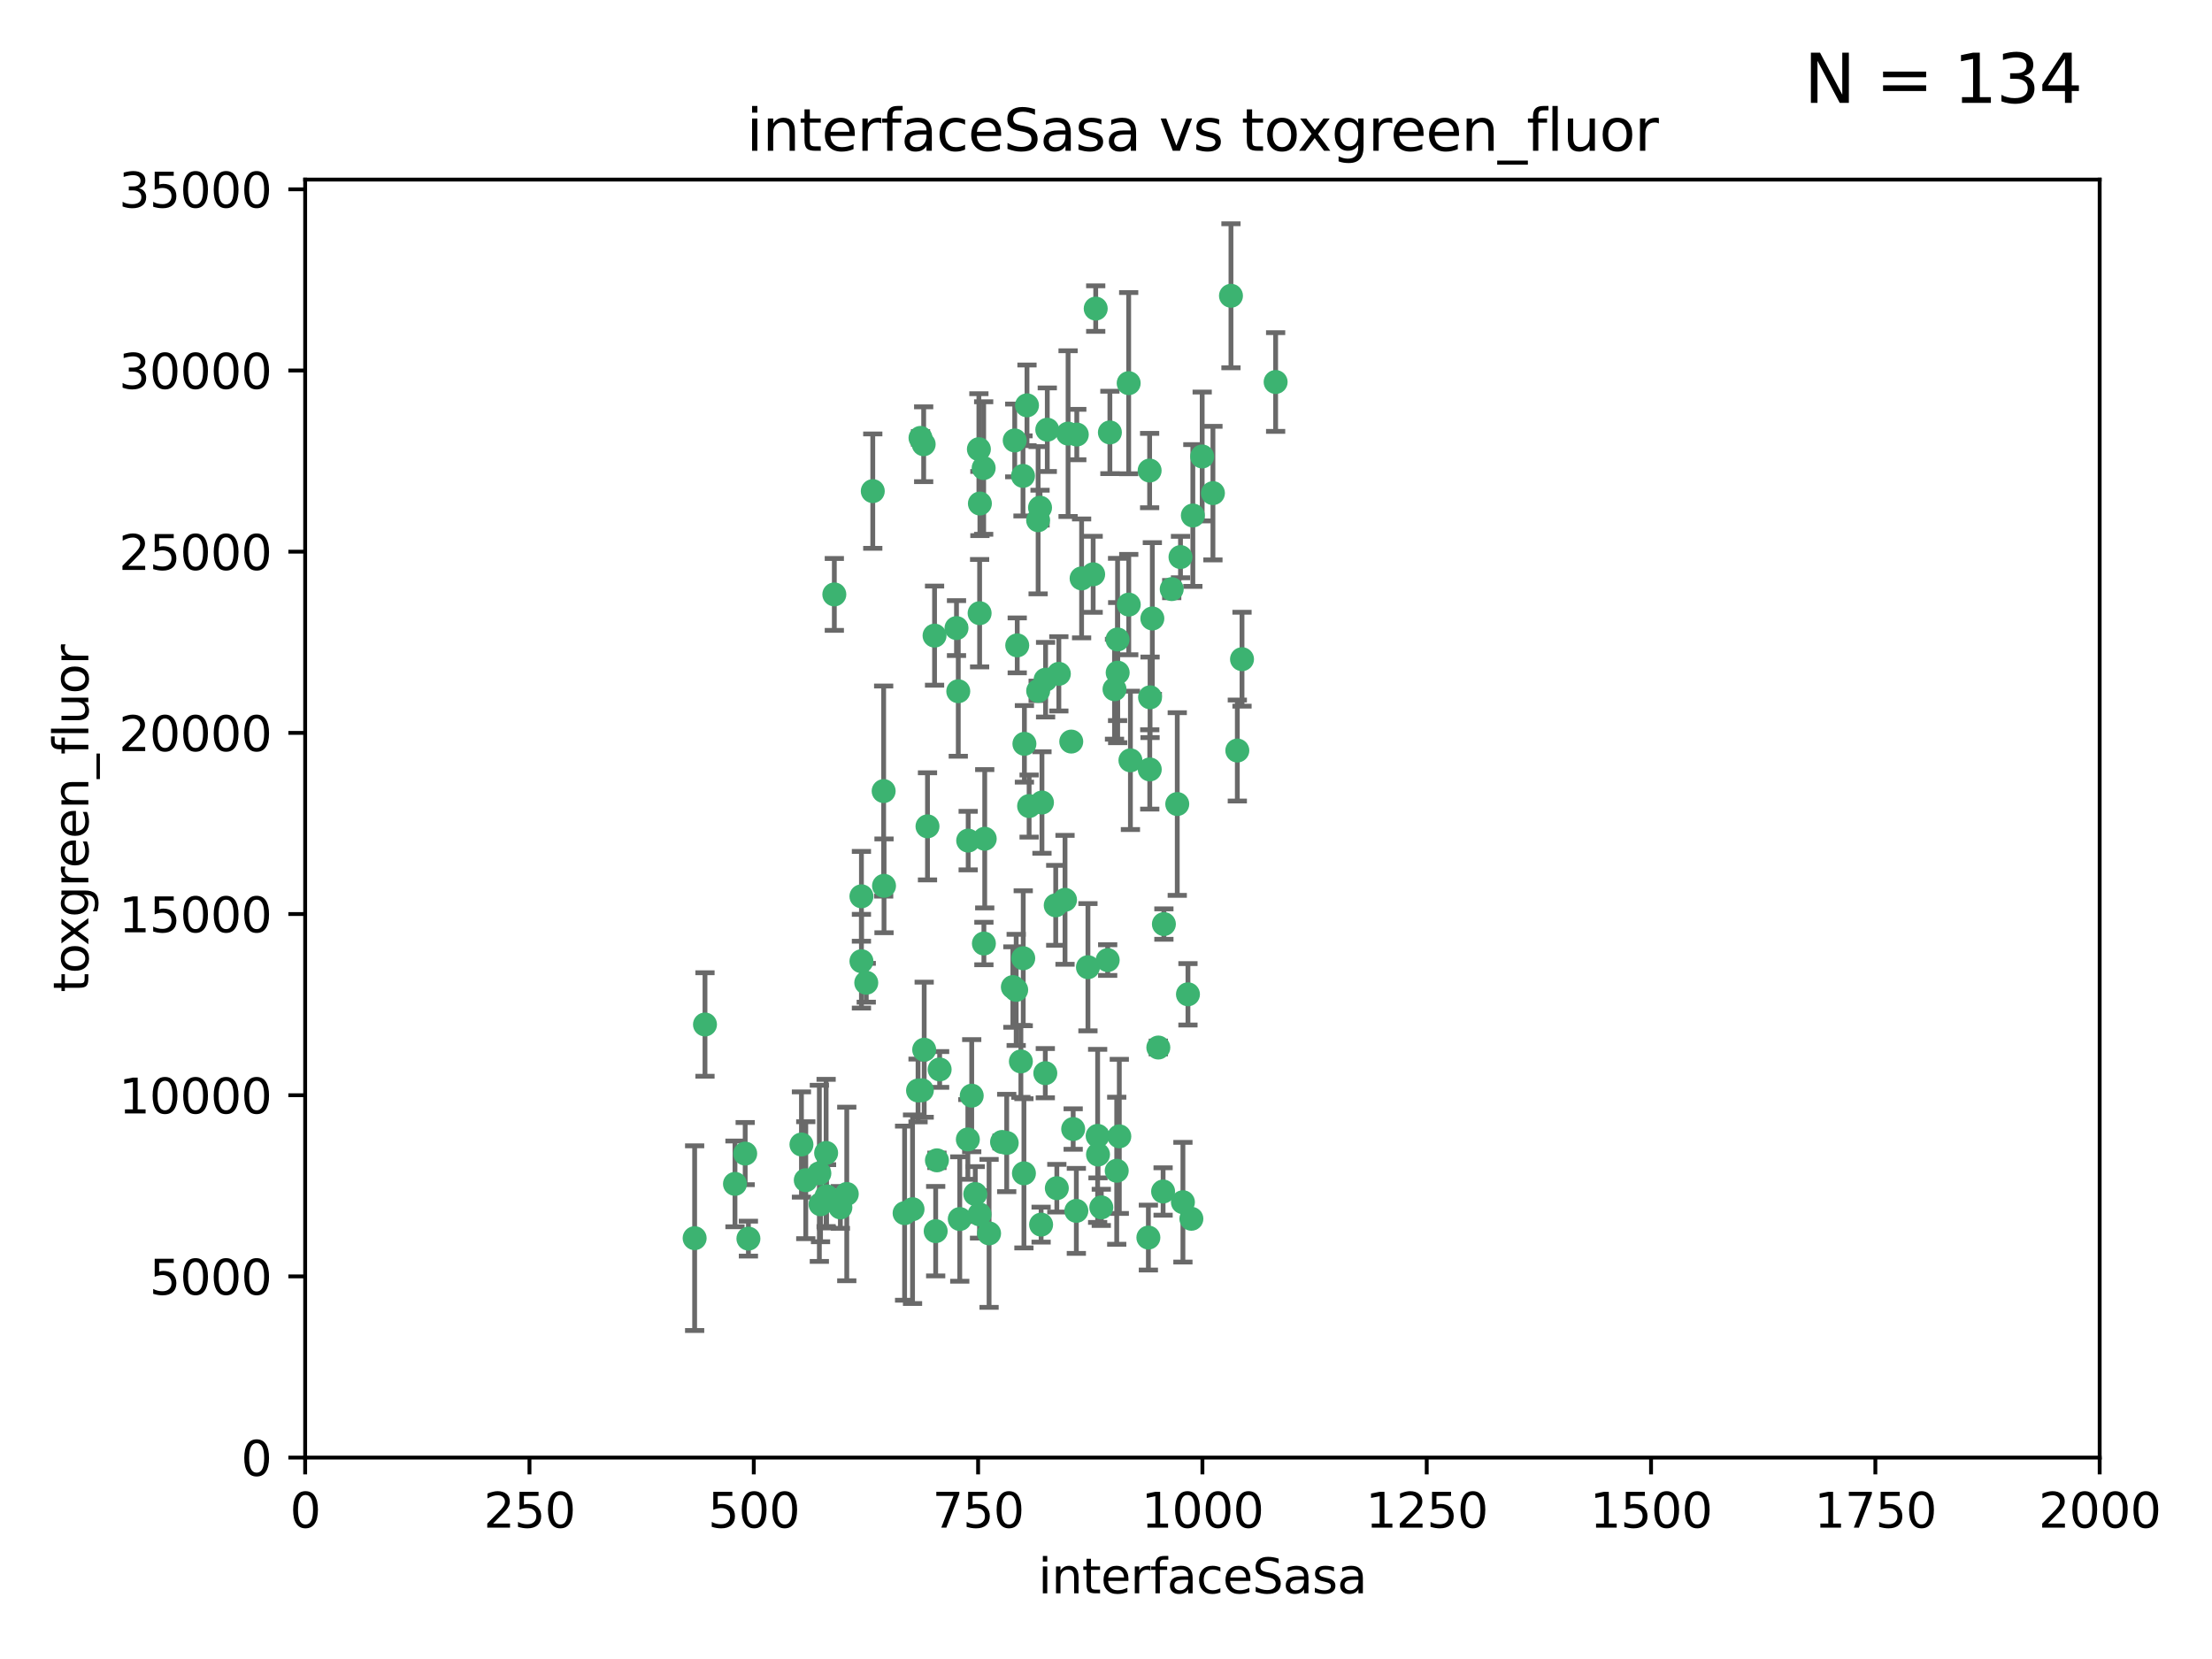 <?xml version="1.0" encoding="utf-8" standalone="no"?>
<!DOCTYPE svg PUBLIC "-//W3C//DTD SVG 1.1//EN"
  "http://www.w3.org/Graphics/SVG/1.1/DTD/svg11.dtd">
<svg xmlns:xlink="http://www.w3.org/1999/xlink" width="460.8pt" height="345.6pt" viewBox="0 0 460.8 345.6" xmlns="http://www.w3.org/2000/svg" version="1.1">
 <defs>
  <style type="text/css">*{stroke-linejoin: round; stroke-linecap: butt}</style>
 </defs>
 <g id="figure_1">
  <g id="patch_1">
   <path d="M 0 345.6 
L 460.8 345.6 
L 460.8 0 
L 0 0 
z
" style="fill: #ffffff"/>
  </g>
  <g id="axes_1">
   <g id="patch_2">
    <path d="M 63.571 303.64 
L 437.4 303.64 
L 437.4 37.411 
L 63.571 37.411 
z
" style="fill: #ffffff"/>
   </g>
   <g id="PathCollection_1">
    <defs>
     <path id="m9fd747e422" d="M 0 1.118 
C 0.297 1.118 0.581 1 0.791 0.791 
C 1 0.581 1.118 0.297 1.118 0 
C 1.118 -0.297 1 -0.581 0.791 -0.791 
C 0.581 -1 0.297 -1.118 0 -1.118 
C -0.297 -1.118 -0.581 -1 -0.791 -0.791 
C -1 -0.581 -1.118 -0.297 -1.118 0 
C -1.118 0.297 -1 0.581 -0.791 0.791 
C -0.581 1 -0.297 1.118 0 1.118 
z
" style="stroke: #3cb371"/>
    </defs>
    <g clip-path="url(#pf5ab052300)">
     <use xlink:href="#m9fd747e422" x="239.489" y="98.026" style="fill: #3cb371; stroke: #3cb371"/>
     <use xlink:href="#m9fd747e422" x="250.437" y="95.094" style="fill: #3cb371; stroke: #3cb371"/>
     <use xlink:href="#m9fd747e422" x="218.168" y="89.516" style="fill: #3cb371; stroke: #3cb371"/>
     <use xlink:href="#m9fd747e422" x="265.738" y="79.578" style="fill: #3cb371; stroke: #3cb371"/>
     <use xlink:href="#m9fd747e422" x="245.919" y="116.045" style="fill: #3cb371; stroke: #3cb371"/>
     <use xlink:href="#m9fd747e422" x="252.676" y="102.727" style="fill: #3cb371; stroke: #3cb371"/>
     <use xlink:href="#m9fd747e422" x="240.054" y="128.839" style="fill: #3cb371; stroke: #3cb371"/>
     <use xlink:href="#m9fd747e422" x="258.734" y="137.321" style="fill: #3cb371; stroke: #3cb371"/>
     <use xlink:href="#m9fd747e422" x="235.488" y="158.394" style="fill: #3cb371; stroke: #3cb371"/>
     <use xlink:href="#m9fd747e422" x="211.385" y="91.754" style="fill: #3cb371; stroke: #3cb371"/>
     <use xlink:href="#m9fd747e422" x="229.419" y="251.518" style="fill: #3cb371; stroke: #3cb371"/>
     <use xlink:href="#m9fd747e422" x="235.142" y="125.947" style="fill: #3cb371; stroke: #3cb371"/>
     <use xlink:href="#m9fd747e422" x="223.161" y="154.483" style="fill: #3cb371; stroke: #3cb371"/>
     <use xlink:href="#m9fd747e422" x="248.491" y="107.386" style="fill: #3cb371; stroke: #3cb371"/>
     <use xlink:href="#m9fd747e422" x="227.725" y="119.635" style="fill: #3cb371; stroke: #3cb371"/>
     <use xlink:href="#m9fd747e422" x="235.125" y="79.819" style="fill: #3cb371; stroke: #3cb371"/>
     <use xlink:href="#m9fd747e422" x="244.091" y="122.72" style="fill: #3cb371; stroke: #3cb371"/>
     <use xlink:href="#m9fd747e422" x="211.908" y="134.443" style="fill: #3cb371; stroke: #3cb371"/>
     <use xlink:href="#m9fd747e422" x="231.211" y="90.084" style="fill: #3cb371; stroke: #3cb371"/>
     <use xlink:href="#m9fd747e422" x="213.404" y="154.954" style="fill: #3cb371; stroke: #3cb371"/>
     <use xlink:href="#m9fd747e422" x="204.131" y="104.896" style="fill: #3cb371; stroke: #3cb371"/>
     <use xlink:href="#m9fd747e422" x="242.295" y="248.209" style="fill: #3cb371; stroke: #3cb371"/>
     <use xlink:href="#m9fd747e422" x="257.757" y="156.348" style="fill: #3cb371; stroke: #3cb371"/>
     <use xlink:href="#m9fd747e422" x="216.658" y="105.756" style="fill: #3cb371; stroke: #3cb371"/>
     <use xlink:href="#m9fd747e422" x="204.916" y="97.498" style="fill: #3cb371; stroke: #3cb371"/>
     <use xlink:href="#m9fd747e422" x="192.417" y="92.545" style="fill: #3cb371; stroke: #3cb371"/>
     <use xlink:href="#m9fd747e422" x="216.269" y="143.916" style="fill: #3cb371; stroke: #3cb371"/>
     <use xlink:href="#m9fd747e422" x="222.501" y="90.332" style="fill: #3cb371; stroke: #3cb371"/>
     <use xlink:href="#m9fd747e422" x="241.301" y="218.219" style="fill: #3cb371; stroke: #3cb371"/>
     <use xlink:href="#m9fd747e422" x="230.751" y="200.005" style="fill: #3cb371; stroke: #3cb371"/>
     <use xlink:href="#m9fd747e422" x="199.256" y="130.84" style="fill: #3cb371; stroke: #3cb371"/>
     <use xlink:href="#m9fd747e422" x="211.69" y="206.213" style="fill: #3cb371; stroke: #3cb371"/>
     <use xlink:href="#m9fd747e422" x="216.882" y="255.109" style="fill: #3cb371; stroke: #3cb371"/>
     <use xlink:href="#m9fd747e422" x="213.159" y="199.62" style="fill: #3cb371; stroke: #3cb371"/>
     <use xlink:href="#m9fd747e422" x="191.759" y="91.225" style="fill: #3cb371; stroke: #3cb371"/>
     <use xlink:href="#m9fd747e422" x="216.26" y="108.373" style="fill: #3cb371; stroke: #3cb371"/>
     <use xlink:href="#m9fd747e422" x="220.577" y="140.37" style="fill: #3cb371; stroke: #3cb371"/>
     <use xlink:href="#m9fd747e422" x="217.06" y="167.179" style="fill: #3cb371; stroke: #3cb371"/>
     <use xlink:href="#m9fd747e422" x="214.383" y="167.916" style="fill: #3cb371; stroke: #3cb371"/>
     <use xlink:href="#m9fd747e422" x="203.92" y="93.572" style="fill: #3cb371; stroke: #3cb371"/>
     <use xlink:href="#m9fd747e422" x="181.815" y="102.308" style="fill: #3cb371; stroke: #3cb371"/>
     <use xlink:href="#m9fd747e422" x="204.073" y="127.738" style="fill: #3cb371; stroke: #3cb371"/>
     <use xlink:href="#m9fd747e422" x="239.579" y="145.262" style="fill: #3cb371; stroke: #3cb371"/>
     <use xlink:href="#m9fd747e422" x="221.863" y="187.448" style="fill: #3cb371; stroke: #3cb371"/>
     <use xlink:href="#m9fd747e422" x="232.833" y="140.122" style="fill: #3cb371; stroke: #3cb371"/>
     <use xlink:href="#m9fd747e422" x="232.635" y="243.887" style="fill: #3cb371; stroke: #3cb371"/>
     <use xlink:href="#m9fd747e422" x="210.998" y="205.621" style="fill: #3cb371; stroke: #3cb371"/>
     <use xlink:href="#m9fd747e422" x="256.433" y="61.614" style="fill: #3cb371; stroke: #3cb371"/>
     <use xlink:href="#m9fd747e422" x="209.716" y="238.101" style="fill: #3cb371; stroke: #3cb371"/>
     <use xlink:href="#m9fd747e422" x="219.927" y="188.597" style="fill: #3cb371; stroke: #3cb371"/>
     <use xlink:href="#m9fd747e422" x="213.94" y="84.44" style="fill: #3cb371; stroke: #3cb371"/>
     <use xlink:href="#m9fd747e422" x="194.686" y="132.411" style="fill: #3cb371; stroke: #3cb371"/>
     <use xlink:href="#m9fd747e422" x="199.937" y="253.947" style="fill: #3cb371; stroke: #3cb371"/>
     <use xlink:href="#m9fd747e422" x="248.185" y="253.893" style="fill: #3cb371; stroke: #3cb371"/>
     <use xlink:href="#m9fd747e422" x="220.157" y="247.522" style="fill: #3cb371; stroke: #3cb371"/>
     <use xlink:href="#m9fd747e422" x="213.11" y="99.14" style="fill: #3cb371; stroke: #3cb371"/>
     <use xlink:href="#m9fd747e422" x="225.318" y="120.494" style="fill: #3cb371; stroke: #3cb371"/>
     <use xlink:href="#m9fd747e422" x="180.458" y="204.723" style="fill: #3cb371; stroke: #3cb371"/>
     <use xlink:href="#m9fd747e422" x="199.626" y="143.999" style="fill: #3cb371; stroke: #3cb371"/>
     <use xlink:href="#m9fd747e422" x="246.424" y="250.441" style="fill: #3cb371; stroke: #3cb371"/>
     <use xlink:href="#m9fd747e422" x="193.215" y="172.143" style="fill: #3cb371; stroke: #3cb371"/>
     <use xlink:href="#m9fd747e422" x="232.811" y="133.213" style="fill: #3cb371; stroke: #3cb371"/>
     <use xlink:href="#m9fd747e422" x="224.314" y="90.523" style="fill: #3cb371; stroke: #3cb371"/>
     <use xlink:href="#m9fd747e422" x="239.516" y="160.289" style="fill: #3cb371; stroke: #3cb371"/>
     <use xlink:href="#m9fd747e422" x="204.964" y="196.552" style="fill: #3cb371; stroke: #3cb371"/>
     <use xlink:href="#m9fd747e422" x="190.099" y="251.902" style="fill: #3cb371; stroke: #3cb371"/>
     <use xlink:href="#m9fd747e422" x="212.669" y="221.118" style="fill: #3cb371; stroke: #3cb371"/>
     <use xlink:href="#m9fd747e422" x="205.136" y="174.728" style="fill: #3cb371; stroke: #3cb371"/>
     <use xlink:href="#m9fd747e422" x="228.258" y="64.285" style="fill: #3cb371; stroke: #3cb371"/>
     <use xlink:href="#m9fd747e422" x="223.562" y="235.198" style="fill: #3cb371; stroke: #3cb371"/>
     <use xlink:href="#m9fd747e422" x="201.621" y="237.366" style="fill: #3cb371; stroke: #3cb371"/>
     <use xlink:href="#m9fd747e422" x="213.303" y="244.424" style="fill: #3cb371; stroke: #3cb371"/>
     <use xlink:href="#m9fd747e422" x="217.815" y="141.593" style="fill: #3cb371; stroke: #3cb371"/>
     <use xlink:href="#m9fd747e422" x="201.69" y="175.112" style="fill: #3cb371; stroke: #3cb371"/>
     <use xlink:href="#m9fd747e422" x="247.473" y="207.131" style="fill: #3cb371; stroke: #3cb371"/>
     <use xlink:href="#m9fd747e422" x="242.461" y="192.502" style="fill: #3cb371; stroke: #3cb371"/>
     <use xlink:href="#m9fd747e422" x="175.066" y="251.524" style="fill: #3cb371; stroke: #3cb371"/>
     <use xlink:href="#m9fd747e422" x="233.172" y="236.725" style="fill: #3cb371; stroke: #3cb371"/>
     <use xlink:href="#m9fd747e422" x="206.043" y="256.937" style="fill: #3cb371; stroke: #3cb371"/>
     <use xlink:href="#m9fd747e422" x="192.525" y="218.674" style="fill: #3cb371; stroke: #3cb371"/>
     <use xlink:href="#m9fd747e422" x="184.082" y="164.794" style="fill: #3cb371; stroke: #3cb371"/>
     <use xlink:href="#m9fd747e422" x="232.174" y="143.576" style="fill: #3cb371; stroke: #3cb371"/>
     <use xlink:href="#m9fd747e422" x="239.228" y="257.808" style="fill: #3cb371; stroke: #3cb371"/>
     <use xlink:href="#m9fd747e422" x="179.453" y="200.236" style="fill: #3cb371; stroke: #3cb371"/>
     <use xlink:href="#m9fd747e422" x="228.658" y="236.622" style="fill: #3cb371; stroke: #3cb371"/>
     <use xlink:href="#m9fd747e422" x="192.041" y="227.118" style="fill: #3cb371; stroke: #3cb371"/>
     <use xlink:href="#m9fd747e422" x="167.858" y="245.856" style="fill: #3cb371; stroke: #3cb371"/>
     <use xlink:href="#m9fd747e422" x="166.957" y="238.42" style="fill: #3cb371; stroke: #3cb371"/>
     <use xlink:href="#m9fd747e422" x="179.453" y="186.718" style="fill: #3cb371; stroke: #3cb371"/>
     <use xlink:href="#m9fd747e422" x="224.222" y="252.246" style="fill: #3cb371; stroke: #3cb371"/>
     <use xlink:href="#m9fd747e422" x="228.736" y="240.511" style="fill: #3cb371; stroke: #3cb371"/>
     <use xlink:href="#m9fd747e422" x="245.245" y="167.495" style="fill: #3cb371; stroke: #3cb371"/>
     <use xlink:href="#m9fd747e422" x="188.445" y="252.723" style="fill: #3cb371; stroke: #3cb371"/>
     <use xlink:href="#m9fd747e422" x="217.757" y="223.562" style="fill: #3cb371; stroke: #3cb371"/>
     <use xlink:href="#m9fd747e422" x="203.168" y="248.738" style="fill: #3cb371; stroke: #3cb371"/>
     <use xlink:href="#m9fd747e422" x="170.686" y="244.428" style="fill: #3cb371; stroke: #3cb371"/>
     <use xlink:href="#m9fd747e422" x="172.183" y="249.211" style="fill: #3cb371; stroke: #3cb371"/>
     <use xlink:href="#m9fd747e422" x="191.245" y="227.169" style="fill: #3cb371; stroke: #3cb371"/>
     <use xlink:href="#m9fd747e422" x="170.933" y="250.868" style="fill: #3cb371; stroke: #3cb371"/>
     <use xlink:href="#m9fd747e422" x="176.398" y="248.727" style="fill: #3cb371; stroke: #3cb371"/>
     <use xlink:href="#m9fd747e422" x="173.806" y="123.828" style="fill: #3cb371; stroke: #3cb371"/>
     <use xlink:href="#m9fd747e422" x="155.238" y="240.314" style="fill: #3cb371; stroke: #3cb371"/>
     <use xlink:href="#m9fd747e422" x="195.181" y="241.718" style="fill: #3cb371; stroke: #3cb371"/>
     <use xlink:href="#m9fd747e422" x="204.052" y="252.978" style="fill: #3cb371; stroke: #3cb371"/>
     <use xlink:href="#m9fd747e422" x="155.909" y="258.029" style="fill: #3cb371; stroke: #3cb371"/>
     <use xlink:href="#m9fd747e422" x="195.744" y="222.785" style="fill: #3cb371; stroke: #3cb371"/>
     <use xlink:href="#m9fd747e422" x="144.707" y="257.933" style="fill: #3cb371; stroke: #3cb371"/>
     <use xlink:href="#m9fd747e422" x="226.639" y="201.488" style="fill: #3cb371; stroke: #3cb371"/>
     <use xlink:href="#m9fd747e422" x="208.742" y="237.895" style="fill: #3cb371; stroke: #3cb371"/>
     <use xlink:href="#m9fd747e422" x="184.157" y="184.534" style="fill: #3cb371; stroke: #3cb371"/>
     <use xlink:href="#m9fd747e422" x="172.097" y="240.178" style="fill: #3cb371; stroke: #3cb371"/>
     <use xlink:href="#m9fd747e422" x="153.109" y="246.624" style="fill: #3cb371; stroke: #3cb371"/>
     <use xlink:href="#m9fd747e422" x="194.92" y="256.474" style="fill: #3cb371; stroke: #3cb371"/>
     <use xlink:href="#m9fd747e422" x="146.862" y="213.42" style="fill: #3cb371; stroke: #3cb371"/>
     <use xlink:href="#m9fd747e422" x="202.428" y="228.248" style="fill: #3cb371; stroke: #3cb371"/>
    </g>
   </g>
   <g id="matplotlib.axis_1">
    <g id="xtick_1">
     <g id="line2d_1">
      <defs>
       <path id="mde6733900b" d="M 0 0 
L 0 3.5 
" style="stroke: #000000; stroke-width: 0.8"/>
      </defs>
      <g>
       <use xlink:href="#mde6733900b" x="63.571" y="303.64" style="stroke: #000000; stroke-width: 0.8"/>
      </g>
     </g>
     <g id="text_1">
      <!-- 0 -->
      <g transform="translate(60.39 318.238)scale(0.1 -0.1)">
       <defs>
        <path id="DejaVuSans-30" d="M 2034 4250 
Q 1547 4250 1301 3770 
Q 1056 3291 1056 2328 
Q 1056 1369 1301 889 
Q 1547 409 2034 409 
Q 2525 409 2770 889 
Q 3016 1369 3016 2328 
Q 3016 3291 2770 3770 
Q 2525 4250 2034 4250 
z
M 2034 4750 
Q 2819 4750 3233 4129 
Q 3647 3509 3647 2328 
Q 3647 1150 3233 529 
Q 2819 -91 2034 -91 
Q 1250 -91 836 529 
Q 422 1150 422 2328 
Q 422 3509 836 4129 
Q 1250 4750 2034 4750 
z
" transform="scale(0.016)"/>
       </defs>
       <use xlink:href="#DejaVuSans-30"/>
      </g>
     </g>
    </g>
    <g id="xtick_2">
     <g id="line2d_2">
      <g>
       <use xlink:href="#mde6733900b" x="110.3" y="303.64" style="stroke: #000000; stroke-width: 0.8"/>
      </g>
     </g>
     <g id="text_2">
      <!-- 250 -->
      <g transform="translate(100.756 318.238)scale(0.1 -0.1)">
       <defs>
        <path id="DejaVuSans-32" d="M 1228 531 
L 3431 531 
L 3431 0 
L 469 0 
L 469 531 
Q 828 903 1448 1529 
Q 2069 2156 2228 2338 
Q 2531 2678 2651 2914 
Q 2772 3150 2772 3378 
Q 2772 3750 2511 3984 
Q 2250 4219 1831 4219 
Q 1534 4219 1204 4116 
Q 875 4013 500 3803 
L 500 4441 
Q 881 4594 1212 4672 
Q 1544 4750 1819 4750 
Q 2544 4750 2975 4387 
Q 3406 4025 3406 3419 
Q 3406 3131 3298 2873 
Q 3191 2616 2906 2266 
Q 2828 2175 2409 1742 
Q 1991 1309 1228 531 
z
" transform="scale(0.016)"/>
        <path id="DejaVuSans-35" d="M 691 4666 
L 3169 4666 
L 3169 4134 
L 1269 4134 
L 1269 2991 
Q 1406 3038 1543 3061 
Q 1681 3084 1819 3084 
Q 2600 3084 3056 2656 
Q 3513 2228 3513 1497 
Q 3513 744 3044 326 
Q 2575 -91 1722 -91 
Q 1428 -91 1123 -41 
Q 819 9 494 109 
L 494 744 
Q 775 591 1075 516 
Q 1375 441 1709 441 
Q 2250 441 2565 725 
Q 2881 1009 2881 1497 
Q 2881 1984 2565 2268 
Q 2250 2553 1709 2553 
Q 1456 2553 1204 2497 
Q 953 2441 691 2322 
L 691 4666 
z
" transform="scale(0.016)"/>
       </defs>
       <use xlink:href="#DejaVuSans-32"/>
       <use xlink:href="#DejaVuSans-35" x="63.623"/>
       <use xlink:href="#DejaVuSans-30" x="127.246"/>
      </g>
     </g>
    </g>
    <g id="xtick_3">
     <g id="line2d_3">
      <g>
       <use xlink:href="#mde6733900b" x="157.028" y="303.64" style="stroke: #000000; stroke-width: 0.8"/>
      </g>
     </g>
     <g id="text_3">
      <!-- 500 -->
      <g transform="translate(147.485 318.238)scale(0.1 -0.1)">
       <use xlink:href="#DejaVuSans-35"/>
       <use xlink:href="#DejaVuSans-30" x="63.623"/>
       <use xlink:href="#DejaVuSans-30" x="127.246"/>
      </g>
     </g>
    </g>
    <g id="xtick_4">
     <g id="line2d_4">
      <g>
       <use xlink:href="#mde6733900b" x="203.757" y="303.64" style="stroke: #000000; stroke-width: 0.8"/>
      </g>
     </g>
     <g id="text_4">
      <!-- 750 -->
      <g transform="translate(194.213 318.238)scale(0.1 -0.1)">
       <defs>
        <path id="DejaVuSans-37" d="M 525 4666 
L 3525 4666 
L 3525 4397 
L 1831 0 
L 1172 0 
L 2766 4134 
L 525 4134 
L 525 4666 
z
" transform="scale(0.016)"/>
       </defs>
       <use xlink:href="#DejaVuSans-37"/>
       <use xlink:href="#DejaVuSans-35" x="63.623"/>
       <use xlink:href="#DejaVuSans-30" x="127.246"/>
      </g>
     </g>
    </g>
    <g id="xtick_5">
     <g id="line2d_5">
      <g>
       <use xlink:href="#mde6733900b" x="250.486" y="303.64" style="stroke: #000000; stroke-width: 0.8"/>
      </g>
     </g>
     <g id="text_5">
      <!-- 1000 -->
      <g transform="translate(237.761 318.238)scale(0.1 -0.1)">
       <defs>
        <path id="DejaVuSans-31" d="M 794 531 
L 1825 531 
L 1825 4091 
L 703 3866 
L 703 4441 
L 1819 4666 
L 2450 4666 
L 2450 531 
L 3481 531 
L 3481 0 
L 794 0 
L 794 531 
z
" transform="scale(0.016)"/>
       </defs>
       <use xlink:href="#DejaVuSans-31"/>
       <use xlink:href="#DejaVuSans-30" x="63.623"/>
       <use xlink:href="#DejaVuSans-30" x="127.246"/>
       <use xlink:href="#DejaVuSans-30" x="190.869"/>
      </g>
     </g>
    </g>
    <g id="xtick_6">
     <g id="line2d_6">
      <g>
       <use xlink:href="#mde6733900b" x="297.214" y="303.64" style="stroke: #000000; stroke-width: 0.8"/>
      </g>
     </g>
     <g id="text_6">
      <!-- 1250 -->
      <g transform="translate(284.489 318.238)scale(0.1 -0.1)">
       <use xlink:href="#DejaVuSans-31"/>
       <use xlink:href="#DejaVuSans-32" x="63.623"/>
       <use xlink:href="#DejaVuSans-35" x="127.246"/>
       <use xlink:href="#DejaVuSans-30" x="190.869"/>
      </g>
     </g>
    </g>
    <g id="xtick_7">
     <g id="line2d_7">
      <g>
       <use xlink:href="#mde6733900b" x="343.943" y="303.64" style="stroke: #000000; stroke-width: 0.8"/>
      </g>
     </g>
     <g id="text_7">
      <!-- 1500 -->
      <g transform="translate(331.218 318.238)scale(0.1 -0.1)">
       <use xlink:href="#DejaVuSans-31"/>
       <use xlink:href="#DejaVuSans-35" x="63.623"/>
       <use xlink:href="#DejaVuSans-30" x="127.246"/>
       <use xlink:href="#DejaVuSans-30" x="190.869"/>
      </g>
     </g>
    </g>
    <g id="xtick_8">
     <g id="line2d_8">
      <g>
       <use xlink:href="#mde6733900b" x="390.671" y="303.64" style="stroke: #000000; stroke-width: 0.8"/>
      </g>
     </g>
     <g id="text_8">
      <!-- 1750 -->
      <g transform="translate(377.946 318.238)scale(0.1 -0.1)">
       <use xlink:href="#DejaVuSans-31"/>
       <use xlink:href="#DejaVuSans-37" x="63.623"/>
       <use xlink:href="#DejaVuSans-35" x="127.246"/>
       <use xlink:href="#DejaVuSans-30" x="190.869"/>
      </g>
     </g>
    </g>
    <g id="xtick_9">
     <g id="line2d_9">
      <g>
       <use xlink:href="#mde6733900b" x="437.4" y="303.64" style="stroke: #000000; stroke-width: 0.8"/>
      </g>
     </g>
     <g id="text_9">
      <!-- 2000 -->
      <g transform="translate(424.675 318.238)scale(0.1 -0.1)">
       <use xlink:href="#DejaVuSans-32"/>
       <use xlink:href="#DejaVuSans-30" x="63.623"/>
       <use xlink:href="#DejaVuSans-30" x="127.246"/>
       <use xlink:href="#DejaVuSans-30" x="190.869"/>
      </g>
     </g>
    </g>
    <g id="text_10">
     <!-- interfaceSasa -->
     <g transform="translate(216.279 331.917)scale(0.1 -0.1)">
      <defs>
       <path id="DejaVuSans-69" d="M 603 3500 
L 1178 3500 
L 1178 0 
L 603 0 
L 603 3500 
z
M 603 4863 
L 1178 4863 
L 1178 4134 
L 603 4134 
L 603 4863 
z
" transform="scale(0.016)"/>
       <path id="DejaVuSans-6e" d="M 3513 2113 
L 3513 0 
L 2938 0 
L 2938 2094 
Q 2938 2591 2744 2837 
Q 2550 3084 2163 3084 
Q 1697 3084 1428 2787 
Q 1159 2491 1159 1978 
L 1159 0 
L 581 0 
L 581 3500 
L 1159 3500 
L 1159 2956 
Q 1366 3272 1645 3428 
Q 1925 3584 2291 3584 
Q 2894 3584 3203 3211 
Q 3513 2838 3513 2113 
z
" transform="scale(0.016)"/>
       <path id="DejaVuSans-74" d="M 1172 4494 
L 1172 3500 
L 2356 3500 
L 2356 3053 
L 1172 3053 
L 1172 1153 
Q 1172 725 1289 603 
Q 1406 481 1766 481 
L 2356 481 
L 2356 0 
L 1766 0 
Q 1100 0 847 248 
Q 594 497 594 1153 
L 594 3053 
L 172 3053 
L 172 3500 
L 594 3500 
L 594 4494 
L 1172 4494 
z
" transform="scale(0.016)"/>
       <path id="DejaVuSans-65" d="M 3597 1894 
L 3597 1613 
L 953 1613 
Q 991 1019 1311 708 
Q 1631 397 2203 397 
Q 2534 397 2845 478 
Q 3156 559 3463 722 
L 3463 178 
Q 3153 47 2828 -22 
Q 2503 -91 2169 -91 
Q 1331 -91 842 396 
Q 353 884 353 1716 
Q 353 2575 817 3079 
Q 1281 3584 2069 3584 
Q 2775 3584 3186 3129 
Q 3597 2675 3597 1894 
z
M 3022 2063 
Q 3016 2534 2758 2815 
Q 2500 3097 2075 3097 
Q 1594 3097 1305 2825 
Q 1016 2553 972 2059 
L 3022 2063 
z
" transform="scale(0.016)"/>
       <path id="DejaVuSans-72" d="M 2631 2963 
Q 2534 3019 2420 3045 
Q 2306 3072 2169 3072 
Q 1681 3072 1420 2755 
Q 1159 2438 1159 1844 
L 1159 0 
L 581 0 
L 581 3500 
L 1159 3500 
L 1159 2956 
Q 1341 3275 1631 3429 
Q 1922 3584 2338 3584 
Q 2397 3584 2469 3576 
Q 2541 3569 2628 3553 
L 2631 2963 
z
" transform="scale(0.016)"/>
       <path id="DejaVuSans-66" d="M 2375 4863 
L 2375 4384 
L 1825 4384 
Q 1516 4384 1395 4259 
Q 1275 4134 1275 3809 
L 1275 3500 
L 2222 3500 
L 2222 3053 
L 1275 3053 
L 1275 0 
L 697 0 
L 697 3053 
L 147 3053 
L 147 3500 
L 697 3500 
L 697 3744 
Q 697 4328 969 4595 
Q 1241 4863 1831 4863 
L 2375 4863 
z
" transform="scale(0.016)"/>
       <path id="DejaVuSans-61" d="M 2194 1759 
Q 1497 1759 1228 1600 
Q 959 1441 959 1056 
Q 959 750 1161 570 
Q 1363 391 1709 391 
Q 2188 391 2477 730 
Q 2766 1069 2766 1631 
L 2766 1759 
L 2194 1759 
z
M 3341 1997 
L 3341 0 
L 2766 0 
L 2766 531 
Q 2569 213 2275 61 
Q 1981 -91 1556 -91 
Q 1019 -91 701 211 
Q 384 513 384 1019 
Q 384 1609 779 1909 
Q 1175 2209 1959 2209 
L 2766 2209 
L 2766 2266 
Q 2766 2663 2505 2880 
Q 2244 3097 1772 3097 
Q 1472 3097 1187 3025 
Q 903 2953 641 2809 
L 641 3341 
Q 956 3463 1253 3523 
Q 1550 3584 1831 3584 
Q 2591 3584 2966 3190 
Q 3341 2797 3341 1997 
z
" transform="scale(0.016)"/>
       <path id="DejaVuSans-63" d="M 3122 3366 
L 3122 2828 
Q 2878 2963 2633 3030 
Q 2388 3097 2138 3097 
Q 1578 3097 1268 2742 
Q 959 2388 959 1747 
Q 959 1106 1268 751 
Q 1578 397 2138 397 
Q 2388 397 2633 464 
Q 2878 531 3122 666 
L 3122 134 
Q 2881 22 2623 -34 
Q 2366 -91 2075 -91 
Q 1284 -91 818 406 
Q 353 903 353 1747 
Q 353 2603 823 3093 
Q 1294 3584 2113 3584 
Q 2378 3584 2631 3529 
Q 2884 3475 3122 3366 
z
" transform="scale(0.016)"/>
       <path id="DejaVuSans-53" d="M 3425 4513 
L 3425 3897 
Q 3066 4069 2747 4153 
Q 2428 4238 2131 4238 
Q 1616 4238 1336 4038 
Q 1056 3838 1056 3469 
Q 1056 3159 1242 3001 
Q 1428 2844 1947 2747 
L 2328 2669 
Q 3034 2534 3370 2195 
Q 3706 1856 3706 1288 
Q 3706 609 3251 259 
Q 2797 -91 1919 -91 
Q 1588 -91 1214 -16 
Q 841 59 441 206 
L 441 856 
Q 825 641 1194 531 
Q 1563 422 1919 422 
Q 2459 422 2753 634 
Q 3047 847 3047 1241 
Q 3047 1584 2836 1778 
Q 2625 1972 2144 2069 
L 1759 2144 
Q 1053 2284 737 2584 
Q 422 2884 422 3419 
Q 422 4038 858 4394 
Q 1294 4750 2059 4750 
Q 2388 4750 2728 4690 
Q 3069 4631 3425 4513 
z
" transform="scale(0.016)"/>
       <path id="DejaVuSans-73" d="M 2834 3397 
L 2834 2853 
Q 2591 2978 2328 3040 
Q 2066 3103 1784 3103 
Q 1356 3103 1142 2972 
Q 928 2841 928 2578 
Q 928 2378 1081 2264 
Q 1234 2150 1697 2047 
L 1894 2003 
Q 2506 1872 2764 1633 
Q 3022 1394 3022 966 
Q 3022 478 2636 193 
Q 2250 -91 1575 -91 
Q 1294 -91 989 -36 
Q 684 19 347 128 
L 347 722 
Q 666 556 975 473 
Q 1284 391 1588 391 
Q 1994 391 2212 530 
Q 2431 669 2431 922 
Q 2431 1156 2273 1281 
Q 2116 1406 1581 1522 
L 1381 1569 
Q 847 1681 609 1914 
Q 372 2147 372 2553 
Q 372 3047 722 3315 
Q 1072 3584 1716 3584 
Q 2034 3584 2315 3537 
Q 2597 3491 2834 3397 
z
" transform="scale(0.016)"/>
      </defs>
      <use xlink:href="#DejaVuSans-69"/>
      <use xlink:href="#DejaVuSans-6e" x="27.783"/>
      <use xlink:href="#DejaVuSans-74" x="91.162"/>
      <use xlink:href="#DejaVuSans-65" x="130.371"/>
      <use xlink:href="#DejaVuSans-72" x="191.895"/>
      <use xlink:href="#DejaVuSans-66" x="233.008"/>
      <use xlink:href="#DejaVuSans-61" x="268.213"/>
      <use xlink:href="#DejaVuSans-63" x="329.492"/>
      <use xlink:href="#DejaVuSans-65" x="384.473"/>
      <use xlink:href="#DejaVuSans-53" x="445.996"/>
      <use xlink:href="#DejaVuSans-61" x="509.473"/>
      <use xlink:href="#DejaVuSans-73" x="570.752"/>
      <use xlink:href="#DejaVuSans-61" x="622.852"/>
     </g>
    </g>
   </g>
   <g id="matplotlib.axis_2">
    <g id="ytick_1">
     <g id="line2d_10">
      <defs>
       <path id="mef1c241bc8" d="M 0 0 
L -3.5 0 
" style="stroke: #000000; stroke-width: 0.8"/>
      </defs>
      <g>
       <use xlink:href="#mef1c241bc8" x="63.571" y="303.64" style="stroke: #000000; stroke-width: 0.8"/>
      </g>
     </g>
     <g id="text_11">
      <!-- 0 -->
      <g transform="translate(50.209 307.439)scale(0.1 -0.1)">
       <use xlink:href="#DejaVuSans-30"/>
      </g>
     </g>
    </g>
    <g id="ytick_2">
     <g id="line2d_11">
      <g>
       <use xlink:href="#mef1c241bc8" x="63.571" y="265.897" style="stroke: #000000; stroke-width: 0.8"/>
      </g>
     </g>
     <g id="text_12">
      <!-- 5000 -->
      <g transform="translate(31.121 269.696)scale(0.1 -0.1)">
       <use xlink:href="#DejaVuSans-35"/>
       <use xlink:href="#DejaVuSans-30" x="63.623"/>
       <use xlink:href="#DejaVuSans-30" x="127.246"/>
       <use xlink:href="#DejaVuSans-30" x="190.869"/>
      </g>
     </g>
    </g>
    <g id="ytick_3">
     <g id="line2d_12">
      <g>
       <use xlink:href="#mef1c241bc8" x="63.571" y="228.154" style="stroke: #000000; stroke-width: 0.8"/>
      </g>
     </g>
     <g id="text_13">
      <!-- 10000 -->
      <g transform="translate(24.759 231.953)scale(0.1 -0.1)">
       <use xlink:href="#DejaVuSans-31"/>
       <use xlink:href="#DejaVuSans-30" x="63.623"/>
       <use xlink:href="#DejaVuSans-30" x="127.246"/>
       <use xlink:href="#DejaVuSans-30" x="190.869"/>
       <use xlink:href="#DejaVuSans-30" x="254.492"/>
      </g>
     </g>
    </g>
    <g id="ytick_4">
     <g id="line2d_13">
      <g>
       <use xlink:href="#mef1c241bc8" x="63.571" y="190.411" style="stroke: #000000; stroke-width: 0.8"/>
      </g>
     </g>
     <g id="text_14">
      <!-- 15000 -->
      <g transform="translate(24.759 194.21)scale(0.1 -0.1)">
       <use xlink:href="#DejaVuSans-31"/>
       <use xlink:href="#DejaVuSans-35" x="63.623"/>
       <use xlink:href="#DejaVuSans-30" x="127.246"/>
       <use xlink:href="#DejaVuSans-30" x="190.869"/>
       <use xlink:href="#DejaVuSans-30" x="254.492"/>
      </g>
     </g>
    </g>
    <g id="ytick_5">
     <g id="line2d_14">
      <g>
       <use xlink:href="#mef1c241bc8" x="63.571" y="152.668" style="stroke: #000000; stroke-width: 0.8"/>
      </g>
     </g>
     <g id="text_15">
      <!-- 20000 -->
      <g transform="translate(24.759 156.467)scale(0.1 -0.1)">
       <use xlink:href="#DejaVuSans-32"/>
       <use xlink:href="#DejaVuSans-30" x="63.623"/>
       <use xlink:href="#DejaVuSans-30" x="127.246"/>
       <use xlink:href="#DejaVuSans-30" x="190.869"/>
       <use xlink:href="#DejaVuSans-30" x="254.492"/>
      </g>
     </g>
    </g>
    <g id="ytick_6">
     <g id="line2d_15">
      <g>
       <use xlink:href="#mef1c241bc8" x="63.571" y="114.925" style="stroke: #000000; stroke-width: 0.8"/>
      </g>
     </g>
     <g id="text_16">
      <!-- 25000 -->
      <g transform="translate(24.759 118.724)scale(0.1 -0.1)">
       <use xlink:href="#DejaVuSans-32"/>
       <use xlink:href="#DejaVuSans-35" x="63.623"/>
       <use xlink:href="#DejaVuSans-30" x="127.246"/>
       <use xlink:href="#DejaVuSans-30" x="190.869"/>
       <use xlink:href="#DejaVuSans-30" x="254.492"/>
      </g>
     </g>
    </g>
    <g id="ytick_7">
     <g id="line2d_16">
      <g>
       <use xlink:href="#mef1c241bc8" x="63.571" y="77.181" style="stroke: #000000; stroke-width: 0.8"/>
      </g>
     </g>
     <g id="text_17">
      <!-- 30000 -->
      <g transform="translate(24.759 80.981)scale(0.1 -0.1)">
       <defs>
        <path id="DejaVuSans-33" d="M 2597 2516 
Q 3050 2419 3304 2112 
Q 3559 1806 3559 1356 
Q 3559 666 3084 287 
Q 2609 -91 1734 -91 
Q 1441 -91 1130 -33 
Q 819 25 488 141 
L 488 750 
Q 750 597 1062 519 
Q 1375 441 1716 441 
Q 2309 441 2620 675 
Q 2931 909 2931 1356 
Q 2931 1769 2642 2001 
Q 2353 2234 1838 2234 
L 1294 2234 
L 1294 2753 
L 1863 2753 
Q 2328 2753 2575 2939 
Q 2822 3125 2822 3475 
Q 2822 3834 2567 4026 
Q 2313 4219 1838 4219 
Q 1578 4219 1281 4162 
Q 984 4106 628 3988 
L 628 4550 
Q 988 4650 1302 4700 
Q 1616 4750 1894 4750 
Q 2613 4750 3031 4423 
Q 3450 4097 3450 3541 
Q 3450 3153 3228 2886 
Q 3006 2619 2597 2516 
z
" transform="scale(0.016)"/>
       </defs>
       <use xlink:href="#DejaVuSans-33"/>
       <use xlink:href="#DejaVuSans-30" x="63.623"/>
       <use xlink:href="#DejaVuSans-30" x="127.246"/>
       <use xlink:href="#DejaVuSans-30" x="190.869"/>
       <use xlink:href="#DejaVuSans-30" x="254.492"/>
      </g>
     </g>
    </g>
    <g id="ytick_8">
     <g id="line2d_17">
      <g>
       <use xlink:href="#mef1c241bc8" x="63.571" y="39.438" style="stroke: #000000; stroke-width: 0.8"/>
      </g>
     </g>
     <g id="text_18">
      <!-- 35000 -->
      <g transform="translate(24.759 43.238)scale(0.1 -0.1)">
       <use xlink:href="#DejaVuSans-33"/>
       <use xlink:href="#DejaVuSans-35" x="63.623"/>
       <use xlink:href="#DejaVuSans-30" x="127.246"/>
       <use xlink:href="#DejaVuSans-30" x="190.869"/>
       <use xlink:href="#DejaVuSans-30" x="254.492"/>
      </g>
     </g>
    </g>
    <g id="text_19">
     <!-- toxgreen_fluor -->
     <g transform="translate(18.401 206.72)rotate(-90)scale(0.1 -0.1)">
      <defs>
       <path id="DejaVuSans-6f" d="M 1959 3097 
Q 1497 3097 1228 2736 
Q 959 2375 959 1747 
Q 959 1119 1226 758 
Q 1494 397 1959 397 
Q 2419 397 2687 759 
Q 2956 1122 2956 1747 
Q 2956 2369 2687 2733 
Q 2419 3097 1959 3097 
z
M 1959 3584 
Q 2709 3584 3137 3096 
Q 3566 2609 3566 1747 
Q 3566 888 3137 398 
Q 2709 -91 1959 -91 
Q 1206 -91 779 398 
Q 353 888 353 1747 
Q 353 2609 779 3096 
Q 1206 3584 1959 3584 
z
" transform="scale(0.016)"/>
       <path id="DejaVuSans-78" d="M 3513 3500 
L 2247 1797 
L 3578 0 
L 2900 0 
L 1881 1375 
L 863 0 
L 184 0 
L 1544 1831 
L 300 3500 
L 978 3500 
L 1906 2253 
L 2834 3500 
L 3513 3500 
z
" transform="scale(0.016)"/>
       <path id="DejaVuSans-67" d="M 2906 1791 
Q 2906 2416 2648 2759 
Q 2391 3103 1925 3103 
Q 1463 3103 1205 2759 
Q 947 2416 947 1791 
Q 947 1169 1205 825 
Q 1463 481 1925 481 
Q 2391 481 2648 825 
Q 2906 1169 2906 1791 
z
M 3481 434 
Q 3481 -459 3084 -895 
Q 2688 -1331 1869 -1331 
Q 1566 -1331 1297 -1286 
Q 1028 -1241 775 -1147 
L 775 -588 
Q 1028 -725 1275 -790 
Q 1522 -856 1778 -856 
Q 2344 -856 2625 -561 
Q 2906 -266 2906 331 
L 2906 616 
Q 2728 306 2450 153 
Q 2172 0 1784 0 
Q 1141 0 747 490 
Q 353 981 353 1791 
Q 353 2603 747 3093 
Q 1141 3584 1784 3584 
Q 2172 3584 2450 3431 
Q 2728 3278 2906 2969 
L 2906 3500 
L 3481 3500 
L 3481 434 
z
" transform="scale(0.016)"/>
       <path id="DejaVuSans-5f" d="M 3263 -1063 
L 3263 -1509 
L -63 -1509 
L -63 -1063 
L 3263 -1063 
z
" transform="scale(0.016)"/>
       <path id="DejaVuSans-6c" d="M 603 4863 
L 1178 4863 
L 1178 0 
L 603 0 
L 603 4863 
z
" transform="scale(0.016)"/>
       <path id="DejaVuSans-75" d="M 544 1381 
L 544 3500 
L 1119 3500 
L 1119 1403 
Q 1119 906 1312 657 
Q 1506 409 1894 409 
Q 2359 409 2629 706 
Q 2900 1003 2900 1516 
L 2900 3500 
L 3475 3500 
L 3475 0 
L 2900 0 
L 2900 538 
Q 2691 219 2414 64 
Q 2138 -91 1772 -91 
Q 1169 -91 856 284 
Q 544 659 544 1381 
z
M 1991 3584 
L 1991 3584 
z
" transform="scale(0.016)"/>
      </defs>
      <use xlink:href="#DejaVuSans-74"/>
      <use xlink:href="#DejaVuSans-6f" x="39.209"/>
      <use xlink:href="#DejaVuSans-78" x="97.266"/>
      <use xlink:href="#DejaVuSans-67" x="156.445"/>
      <use xlink:href="#DejaVuSans-72" x="219.922"/>
      <use xlink:href="#DejaVuSans-65" x="258.785"/>
      <use xlink:href="#DejaVuSans-65" x="320.309"/>
      <use xlink:href="#DejaVuSans-6e" x="381.832"/>
      <use xlink:href="#DejaVuSans-5f" x="445.211"/>
      <use xlink:href="#DejaVuSans-66" x="495.211"/>
      <use xlink:href="#DejaVuSans-6c" x="530.416"/>
      <use xlink:href="#DejaVuSans-75" x="558.199"/>
      <use xlink:href="#DejaVuSans-6f" x="621.578"/>
      <use xlink:href="#DejaVuSans-72" x="682.76"/>
     </g>
    </g>
   </g>
   <g id="LineCollection_1">
    <path d="M 239.489 105.772 
L 239.489 90.281 
" clip-path="url(#pf5ab052300)" style="fill: none; stroke: #696969"/>
    <path d="M 250.437 108.514 
L 250.437 81.675 
" clip-path="url(#pf5ab052300)" style="fill: none; stroke: #696969"/>
    <path d="M 218.168 98.217 
L 218.168 80.815 
" clip-path="url(#pf5ab052300)" style="fill: none; stroke: #696969"/>
    <path d="M 265.738 89.863 
L 265.738 69.294 
" clip-path="url(#pf5ab052300)" style="fill: none; stroke: #696969"/>
    <path d="M 245.919 120.361 
L 245.919 111.729 
" clip-path="url(#pf5ab052300)" style="fill: none; stroke: #696969"/>
    <path d="M 252.676 116.638 
L 252.676 88.815 
" clip-path="url(#pf5ab052300)" style="fill: none; stroke: #696969"/>
    <path d="M 240.054 144.637 
L 240.054 113.041 
" clip-path="url(#pf5ab052300)" style="fill: none; stroke: #696969"/>
    <path d="M 258.734 147.102 
L 258.734 127.541 
" clip-path="url(#pf5ab052300)" style="fill: none; stroke: #696969"/>
    <path d="M 235.488 172.807 
L 235.488 143.981 
" clip-path="url(#pf5ab052300)" style="fill: none; stroke: #696969"/>
    <path d="M 211.385 99.334 
L 211.385 84.174 
" clip-path="url(#pf5ab052300)" style="fill: none; stroke: #696969"/>
    <path d="M 229.419 255.291 
L 229.419 247.745 
" clip-path="url(#pf5ab052300)" style="fill: none; stroke: #696969"/>
    <path d="M 235.142 136.397 
L 235.142 115.497 
" clip-path="url(#pf5ab052300)" style="fill: none; stroke: #696969"/>
    <path d="M 223.161 155.048 
L 223.161 153.918 
" clip-path="url(#pf5ab052300)" style="fill: none; stroke: #696969"/>
    <path d="M 248.491 122.155 
L 248.491 92.617 
" clip-path="url(#pf5ab052300)" style="fill: none; stroke: #696969"/>
    <path d="M 227.725 127.554 
L 227.725 111.717 
" clip-path="url(#pf5ab052300)" style="fill: none; stroke: #696969"/>
    <path d="M 235.125 98.693 
L 235.125 60.945 
" clip-path="url(#pf5ab052300)" style="fill: none; stroke: #696969"/>
    <path d="M 244.091 124.514 
L 244.091 120.926 
" clip-path="url(#pf5ab052300)" style="fill: none; stroke: #696969"/>
    <path d="M 211.908 140.163 
L 211.908 128.724 
" clip-path="url(#pf5ab052300)" style="fill: none; stroke: #696969"/>
    <path d="M 231.211 98.668 
L 231.211 81.501 
" clip-path="url(#pf5ab052300)" style="fill: none; stroke: #696969"/>
    <path d="M 213.404 162.929 
L 213.404 146.979 
" clip-path="url(#pf5ab052300)" style="fill: none; stroke: #696969"/>
    <path d="M 204.131 111.578 
L 204.131 98.214 
" clip-path="url(#pf5ab052300)" style="fill: none; stroke: #696969"/>
    <path d="M 242.295 253.143 
L 242.295 243.275 
" clip-path="url(#pf5ab052300)" style="fill: none; stroke: #696969"/>
    <path d="M 257.757 166.868 
L 257.757 145.829 
" clip-path="url(#pf5ab052300)" style="fill: none; stroke: #696969"/>
    <path d="M 216.658 109.392 
L 216.658 102.12 
" clip-path="url(#pf5ab052300)" style="fill: none; stroke: #696969"/>
    <path d="M 204.916 111.302 
L 204.916 83.693 
" clip-path="url(#pf5ab052300)" style="fill: none; stroke: #696969"/>
    <path d="M 192.417 100.341 
L 192.417 84.749 
" clip-path="url(#pf5ab052300)" style="fill: none; stroke: #696969"/>
    <path d="M 216.269 145.941 
L 216.269 141.891 
" clip-path="url(#pf5ab052300)" style="fill: none; stroke: #696969"/>
    <path d="M 222.501 107.592 
L 222.501 73.071 
" clip-path="url(#pf5ab052300)" style="fill: none; stroke: #696969"/>
    <path d="M 241.301 219.567 
L 241.301 216.871 
" clip-path="url(#pf5ab052300)" style="fill: none; stroke: #696969"/>
    <path d="M 230.751 203.204 
L 230.751 196.806 
" clip-path="url(#pf5ab052300)" style="fill: none; stroke: #696969"/>
    <path d="M 199.256 136.561 
L 199.256 125.12 
" clip-path="url(#pf5ab052300)" style="fill: none; stroke: #696969"/>
    <path d="M 211.69 217.788 
L 211.69 194.637 
" clip-path="url(#pf5ab052300)" style="fill: none; stroke: #696969"/>
    <path d="M 216.882 258.755 
L 216.882 251.464 
" clip-path="url(#pf5ab052300)" style="fill: none; stroke: #696969"/>
    <path d="M 213.159 213.675 
L 213.159 185.565 
" clip-path="url(#pf5ab052300)" style="fill: none; stroke: #696969"/>
    <path d="M 191.759 92.542 
L 191.759 89.908 
" clip-path="url(#pf5ab052300)" style="fill: none; stroke: #696969"/>
    <path d="M 216.26 123.707 
L 216.26 93.039 
" clip-path="url(#pf5ab052300)" style="fill: none; stroke: #696969"/>
    <path d="M 220.577 148.106 
L 220.577 132.634 
" clip-path="url(#pf5ab052300)" style="fill: none; stroke: #696969"/>
    <path d="M 217.06 177.756 
L 217.06 156.602 
" clip-path="url(#pf5ab052300)" style="fill: none; stroke: #696969"/>
    <path d="M 214.383 174.389 
L 214.383 161.444 
" clip-path="url(#pf5ab052300)" style="fill: none; stroke: #696969"/>
    <path d="M 203.92 105.129 
L 203.92 82.016 
" clip-path="url(#pf5ab052300)" style="fill: none; stroke: #696969"/>
    <path d="M 181.815 114.22 
L 181.815 90.397 
" clip-path="url(#pf5ab052300)" style="fill: none; stroke: #696969"/>
    <path d="M 204.073 138.926 
L 204.073 116.549 
" clip-path="url(#pf5ab052300)" style="fill: none; stroke: #696969"/>
    <path d="M 239.579 153.647 
L 239.579 136.877 
" clip-path="url(#pf5ab052300)" style="fill: none; stroke: #696969"/>
    <path d="M 221.863 200.874 
L 221.863 174.022 
" clip-path="url(#pf5ab052300)" style="fill: none; stroke: #696969"/>
    <path d="M 232.833 154.719 
L 232.833 125.526 
" clip-path="url(#pf5ab052300)" style="fill: none; stroke: #696969"/>
    <path d="M 232.635 259.205 
L 232.635 228.569 
" clip-path="url(#pf5ab052300)" style="fill: none; stroke: #696969"/>
    <path d="M 210.998 214 
L 210.998 197.242 
" clip-path="url(#pf5ab052300)" style="fill: none; stroke: #696969"/>
    <path d="M 256.433 76.614 
L 256.433 46.614 
" clip-path="url(#pf5ab052300)" style="fill: none; stroke: #696969"/>
    <path d="M 209.716 248.241 
L 209.716 227.961 
" clip-path="url(#pf5ab052300)" style="fill: none; stroke: #696969"/>
    <path d="M 219.927 196.924 
L 219.927 180.269 
" clip-path="url(#pf5ab052300)" style="fill: none; stroke: #696969"/>
    <path d="M 213.94 92.843 
L 213.94 76.037 
" clip-path="url(#pf5ab052300)" style="fill: none; stroke: #696969"/>
    <path d="M 194.686 142.738 
L 194.686 122.084 
" clip-path="url(#pf5ab052300)" style="fill: none; stroke: #696969"/>
    <path d="M 199.937 266.903 
L 199.937 240.99 
" clip-path="url(#pf5ab052300)" style="fill: none; stroke: #696969"/>
    <path d="M 248.185 254.845 
L 248.185 252.94 
" clip-path="url(#pf5ab052300)" style="fill: none; stroke: #696969"/>
    <path d="M 220.157 252.489 
L 220.157 242.555 
" clip-path="url(#pf5ab052300)" style="fill: none; stroke: #696969"/>
    <path d="M 213.11 107.483 
L 213.11 90.798 
" clip-path="url(#pf5ab052300)" style="fill: none; stroke: #696969"/>
    <path d="M 225.318 132.879 
L 225.318 108.108 
" clip-path="url(#pf5ab052300)" style="fill: none; stroke: #696969"/>
    <path d="M 180.458 208.763 
L 180.458 200.682 
" clip-path="url(#pf5ab052300)" style="fill: none; stroke: #696969"/>
    <path d="M 199.626 157.537 
L 199.626 130.461 
" clip-path="url(#pf5ab052300)" style="fill: none; stroke: #696969"/>
    <path d="M 246.424 262.909 
L 246.424 237.974 
" clip-path="url(#pf5ab052300)" style="fill: none; stroke: #696969"/>
    <path d="M 193.215 183.299 
L 193.215 160.986 
" clip-path="url(#pf5ab052300)" style="fill: none; stroke: #696969"/>
    <path d="M 232.811 150.11 
L 232.811 116.316 
" clip-path="url(#pf5ab052300)" style="fill: none; stroke: #696969"/>
    <path d="M 224.314 95.772 
L 224.314 85.274 
" clip-path="url(#pf5ab052300)" style="fill: none; stroke: #696969"/>
    <path d="M 239.516 168.551 
L 239.516 152.026 
" clip-path="url(#pf5ab052300)" style="fill: none; stroke: #696969"/>
    <path d="M 204.964 200.974 
L 204.964 192.13 
" clip-path="url(#pf5ab052300)" style="fill: none; stroke: #696969"/>
    <path d="M 190.099 271.544 
L 190.099 232.26 
" clip-path="url(#pf5ab052300)" style="fill: none; stroke: #696969"/>
    <path d="M 212.669 228.596 
L 212.669 213.64 
" clip-path="url(#pf5ab052300)" style="fill: none; stroke: #696969"/>
    <path d="M 205.136 189.135 
L 205.136 160.322 
" clip-path="url(#pf5ab052300)" style="fill: none; stroke: #696969"/>
    <path d="M 228.258 69.03 
L 228.258 59.54 
" clip-path="url(#pf5ab052300)" style="fill: none; stroke: #696969"/>
    <path d="M 223.562 239.414 
L 223.562 230.981 
" clip-path="url(#pf5ab052300)" style="fill: none; stroke: #696969"/>
    <path d="M 201.621 245.665 
L 201.621 229.068 
" clip-path="url(#pf5ab052300)" style="fill: none; stroke: #696969"/>
    <path d="M 213.303 259.965 
L 213.303 228.883 
" clip-path="url(#pf5ab052300)" style="fill: none; stroke: #696969"/>
    <path d="M 217.815 149.363 
L 217.815 133.823 
" clip-path="url(#pf5ab052300)" style="fill: none; stroke: #696969"/>
    <path d="M 201.69 181.212 
L 201.69 169.013 
" clip-path="url(#pf5ab052300)" style="fill: none; stroke: #696969"/>
    <path d="M 247.473 213.527 
L 247.473 200.736 
" clip-path="url(#pf5ab052300)" style="fill: none; stroke: #696969"/>
    <path d="M 242.461 195.669 
L 242.461 189.335 
" clip-path="url(#pf5ab052300)" style="fill: none; stroke: #696969"/>
    <path d="M 175.066 255.883 
L 175.066 247.164 
" clip-path="url(#pf5ab052300)" style="fill: none; stroke: #696969"/>
    <path d="M 233.172 252.781 
L 233.172 220.67 
" clip-path="url(#pf5ab052300)" style="fill: none; stroke: #696969"/>
    <path d="M 206.043 272.347 
L 206.043 241.526 
" clip-path="url(#pf5ab052300)" style="fill: none; stroke: #696969"/>
    <path d="M 192.525 232.742 
L 192.525 204.605 
" clip-path="url(#pf5ab052300)" style="fill: none; stroke: #696969"/>
    <path d="M 184.082 186.68 
L 184.082 142.908 
" clip-path="url(#pf5ab052300)" style="fill: none; stroke: #696969"/>
    <path d="M 232.174 153.98 
L 232.174 133.171 
" clip-path="url(#pf5ab052300)" style="fill: none; stroke: #696969"/>
    <path d="M 239.228 264.569 
L 239.228 251.047 
" clip-path="url(#pf5ab052300)" style="fill: none; stroke: #696969"/>
    <path d="M 179.453 209.997 
L 179.453 190.475 
" clip-path="url(#pf5ab052300)" style="fill: none; stroke: #696969"/>
    <path d="M 228.658 254.649 
L 228.658 218.596 
" clip-path="url(#pf5ab052300)" style="fill: none; stroke: #696969"/>
    <path d="M 192.041 227.892 
L 192.041 226.344 
" clip-path="url(#pf5ab052300)" style="fill: none; stroke: #696969"/>
    <path d="M 167.858 258.035 
L 167.858 233.677 
" clip-path="url(#pf5ab052300)" style="fill: none; stroke: #696969"/>
    <path d="M 166.957 249.385 
L 166.957 227.454 
" clip-path="url(#pf5ab052300)" style="fill: none; stroke: #696969"/>
    <path d="M 179.453 196.071 
L 179.453 177.365 
" clip-path="url(#pf5ab052300)" style="fill: none; stroke: #696969"/>
    <path d="M 224.222 261.1 
L 224.222 243.393 
" clip-path="url(#pf5ab052300)" style="fill: none; stroke: #696969"/>
    <path d="M 228.736 245.375 
L 228.736 235.646 
" clip-path="url(#pf5ab052300)" style="fill: none; stroke: #696969"/>
    <path d="M 245.245 186.519 
L 245.245 148.47 
" clip-path="url(#pf5ab052300)" style="fill: none; stroke: #696969"/>
    <path d="M 188.445 270.856 
L 188.445 234.59 
" clip-path="url(#pf5ab052300)" style="fill: none; stroke: #696969"/>
    <path d="M 217.757 228.692 
L 217.757 218.432 
" clip-path="url(#pf5ab052300)" style="fill: none; stroke: #696969"/>
    <path d="M 203.168 254.447 
L 203.168 243.029 
" clip-path="url(#pf5ab052300)" style="fill: none; stroke: #696969"/>
    <path d="M 170.686 262.775 
L 170.686 226.08 
" clip-path="url(#pf5ab052300)" style="fill: none; stroke: #696969"/>
    <path d="M 172.183 255.803 
L 172.183 242.62 
" clip-path="url(#pf5ab052300)" style="fill: none; stroke: #696969"/>
    <path d="M 191.245 233.713 
L 191.245 220.626 
" clip-path="url(#pf5ab052300)" style="fill: none; stroke: #696969"/>
    <path d="M 170.933 258.68 
L 170.933 243.057 
" clip-path="url(#pf5ab052300)" style="fill: none; stroke: #696969"/>
    <path d="M 176.398 266.807 
L 176.398 230.648 
" clip-path="url(#pf5ab052300)" style="fill: none; stroke: #696969"/>
    <path d="M 173.806 131.314 
L 173.806 116.343 
" clip-path="url(#pf5ab052300)" style="fill: none; stroke: #696969"/>
    <path d="M 155.238 246.787 
L 155.238 233.841 
" clip-path="url(#pf5ab052300)" style="fill: none; stroke: #696969"/>
    <path d="M 195.181 243.231 
L 195.181 240.205 
" clip-path="url(#pf5ab052300)" style="fill: none; stroke: #696969"/>
    <path d="M 204.052 257.921 
L 204.052 248.036 
" clip-path="url(#pf5ab052300)" style="fill: none; stroke: #696969"/>
    <path d="M 155.909 261.667 
L 155.909 254.39 
" clip-path="url(#pf5ab052300)" style="fill: none; stroke: #696969"/>
    <path d="M 195.744 226.514 
L 195.744 219.057 
" clip-path="url(#pf5ab052300)" style="fill: none; stroke: #696969"/>
    <path d="M 144.707 277.169 
L 144.707 238.696 
" clip-path="url(#pf5ab052300)" style="fill: none; stroke: #696969"/>
    <path d="M 226.639 214.744 
L 226.639 188.233 
" clip-path="url(#pf5ab052300)" style="fill: none; stroke: #696969"/>
    <path d="M 208.742 239.147 
L 208.742 236.643 
" clip-path="url(#pf5ab052300)" style="fill: none; stroke: #696969"/>
    <path d="M 184.157 194.3 
L 184.157 174.769 
" clip-path="url(#pf5ab052300)" style="fill: none; stroke: #696969"/>
    <path d="M 172.097 255.511 
L 172.097 224.845 
" clip-path="url(#pf5ab052300)" style="fill: none; stroke: #696969"/>
    <path d="M 153.109 255.558 
L 153.109 237.689 
" clip-path="url(#pf5ab052300)" style="fill: none; stroke: #696969"/>
    <path d="M 194.92 265.793 
L 194.92 247.155 
" clip-path="url(#pf5ab052300)" style="fill: none; stroke: #696969"/>
    <path d="M 146.862 224.199 
L 146.862 202.641 
" clip-path="url(#pf5ab052300)" style="fill: none; stroke: #696969"/>
    <path d="M 202.428 239.929 
L 202.428 216.567 
" clip-path="url(#pf5ab052300)" style="fill: none; stroke: #696969"/>
   </g>
   <g id="line2d_18">
    <defs>
     <path id="m286dc00479" d="M 2 0 
L -2 -0 
" style="stroke: #696969"/>
    </defs>
    <g clip-path="url(#pf5ab052300)">
     <use xlink:href="#m286dc00479" x="239.489" y="105.772" style="fill: #696969; stroke: #696969"/>
     <use xlink:href="#m286dc00479" x="250.437" y="108.514" style="fill: #696969; stroke: #696969"/>
     <use xlink:href="#m286dc00479" x="218.168" y="98.217" style="fill: #696969; stroke: #696969"/>
     <use xlink:href="#m286dc00479" x="265.738" y="89.863" style="fill: #696969; stroke: #696969"/>
     <use xlink:href="#m286dc00479" x="245.919" y="120.361" style="fill: #696969; stroke: #696969"/>
     <use xlink:href="#m286dc00479" x="252.676" y="116.638" style="fill: #696969; stroke: #696969"/>
     <use xlink:href="#m286dc00479" x="240.054" y="144.637" style="fill: #696969; stroke: #696969"/>
     <use xlink:href="#m286dc00479" x="258.734" y="147.102" style="fill: #696969; stroke: #696969"/>
     <use xlink:href="#m286dc00479" x="235.488" y="172.807" style="fill: #696969; stroke: #696969"/>
     <use xlink:href="#m286dc00479" x="211.385" y="99.334" style="fill: #696969; stroke: #696969"/>
     <use xlink:href="#m286dc00479" x="229.419" y="255.291" style="fill: #696969; stroke: #696969"/>
     <use xlink:href="#m286dc00479" x="235.142" y="136.397" style="fill: #696969; stroke: #696969"/>
     <use xlink:href="#m286dc00479" x="223.161" y="155.048" style="fill: #696969; stroke: #696969"/>
     <use xlink:href="#m286dc00479" x="248.491" y="122.155" style="fill: #696969; stroke: #696969"/>
     <use xlink:href="#m286dc00479" x="227.725" y="127.554" style="fill: #696969; stroke: #696969"/>
     <use xlink:href="#m286dc00479" x="235.125" y="98.693" style="fill: #696969; stroke: #696969"/>
     <use xlink:href="#m286dc00479" x="244.091" y="124.514" style="fill: #696969; stroke: #696969"/>
     <use xlink:href="#m286dc00479" x="211.908" y="140.163" style="fill: #696969; stroke: #696969"/>
     <use xlink:href="#m286dc00479" x="231.211" y="98.668" style="fill: #696969; stroke: #696969"/>
     <use xlink:href="#m286dc00479" x="213.404" y="162.929" style="fill: #696969; stroke: #696969"/>
     <use xlink:href="#m286dc00479" x="204.131" y="111.578" style="fill: #696969; stroke: #696969"/>
     <use xlink:href="#m286dc00479" x="242.295" y="253.143" style="fill: #696969; stroke: #696969"/>
     <use xlink:href="#m286dc00479" x="257.757" y="166.868" style="fill: #696969; stroke: #696969"/>
     <use xlink:href="#m286dc00479" x="216.658" y="109.392" style="fill: #696969; stroke: #696969"/>
     <use xlink:href="#m286dc00479" x="204.916" y="111.302" style="fill: #696969; stroke: #696969"/>
     <use xlink:href="#m286dc00479" x="192.417" y="100.341" style="fill: #696969; stroke: #696969"/>
     <use xlink:href="#m286dc00479" x="216.269" y="145.941" style="fill: #696969; stroke: #696969"/>
     <use xlink:href="#m286dc00479" x="222.501" y="107.592" style="fill: #696969; stroke: #696969"/>
     <use xlink:href="#m286dc00479" x="241.301" y="219.567" style="fill: #696969; stroke: #696969"/>
     <use xlink:href="#m286dc00479" x="230.751" y="203.204" style="fill: #696969; stroke: #696969"/>
     <use xlink:href="#m286dc00479" x="199.256" y="136.561" style="fill: #696969; stroke: #696969"/>
     <use xlink:href="#m286dc00479" x="211.69" y="217.788" style="fill: #696969; stroke: #696969"/>
     <use xlink:href="#m286dc00479" x="216.882" y="258.755" style="fill: #696969; stroke: #696969"/>
     <use xlink:href="#m286dc00479" x="213.159" y="213.675" style="fill: #696969; stroke: #696969"/>
     <use xlink:href="#m286dc00479" x="191.759" y="92.542" style="fill: #696969; stroke: #696969"/>
     <use xlink:href="#m286dc00479" x="216.26" y="123.707" style="fill: #696969; stroke: #696969"/>
     <use xlink:href="#m286dc00479" x="220.577" y="148.106" style="fill: #696969; stroke: #696969"/>
     <use xlink:href="#m286dc00479" x="217.06" y="177.756" style="fill: #696969; stroke: #696969"/>
     <use xlink:href="#m286dc00479" x="214.383" y="174.389" style="fill: #696969; stroke: #696969"/>
     <use xlink:href="#m286dc00479" x="203.92" y="105.129" style="fill: #696969; stroke: #696969"/>
     <use xlink:href="#m286dc00479" x="181.815" y="114.22" style="fill: #696969; stroke: #696969"/>
     <use xlink:href="#m286dc00479" x="204.073" y="138.926" style="fill: #696969; stroke: #696969"/>
     <use xlink:href="#m286dc00479" x="239.579" y="153.647" style="fill: #696969; stroke: #696969"/>
     <use xlink:href="#m286dc00479" x="221.863" y="200.874" style="fill: #696969; stroke: #696969"/>
     <use xlink:href="#m286dc00479" x="232.833" y="154.719" style="fill: #696969; stroke: #696969"/>
     <use xlink:href="#m286dc00479" x="232.635" y="259.205" style="fill: #696969; stroke: #696969"/>
     <use xlink:href="#m286dc00479" x="210.998" y="214" style="fill: #696969; stroke: #696969"/>
     <use xlink:href="#m286dc00479" x="256.433" y="76.614" style="fill: #696969; stroke: #696969"/>
     <use xlink:href="#m286dc00479" x="209.716" y="248.241" style="fill: #696969; stroke: #696969"/>
     <use xlink:href="#m286dc00479" x="219.927" y="196.924" style="fill: #696969; stroke: #696969"/>
     <use xlink:href="#m286dc00479" x="213.94" y="92.843" style="fill: #696969; stroke: #696969"/>
     <use xlink:href="#m286dc00479" x="194.686" y="142.738" style="fill: #696969; stroke: #696969"/>
     <use xlink:href="#m286dc00479" x="199.937" y="266.903" style="fill: #696969; stroke: #696969"/>
     <use xlink:href="#m286dc00479" x="248.185" y="254.845" style="fill: #696969; stroke: #696969"/>
     <use xlink:href="#m286dc00479" x="220.157" y="252.489" style="fill: #696969; stroke: #696969"/>
     <use xlink:href="#m286dc00479" x="213.11" y="107.483" style="fill: #696969; stroke: #696969"/>
     <use xlink:href="#m286dc00479" x="225.318" y="132.879" style="fill: #696969; stroke: #696969"/>
     <use xlink:href="#m286dc00479" x="180.458" y="208.763" style="fill: #696969; stroke: #696969"/>
     <use xlink:href="#m286dc00479" x="199.626" y="157.537" style="fill: #696969; stroke: #696969"/>
     <use xlink:href="#m286dc00479" x="246.424" y="262.909" style="fill: #696969; stroke: #696969"/>
     <use xlink:href="#m286dc00479" x="193.215" y="183.299" style="fill: #696969; stroke: #696969"/>
     <use xlink:href="#m286dc00479" x="232.811" y="150.11" style="fill: #696969; stroke: #696969"/>
     <use xlink:href="#m286dc00479" x="224.314" y="95.772" style="fill: #696969; stroke: #696969"/>
     <use xlink:href="#m286dc00479" x="239.516" y="168.551" style="fill: #696969; stroke: #696969"/>
     <use xlink:href="#m286dc00479" x="204.964" y="200.974" style="fill: #696969; stroke: #696969"/>
     <use xlink:href="#m286dc00479" x="190.099" y="271.544" style="fill: #696969; stroke: #696969"/>
     <use xlink:href="#m286dc00479" x="212.669" y="228.596" style="fill: #696969; stroke: #696969"/>
     <use xlink:href="#m286dc00479" x="205.136" y="189.135" style="fill: #696969; stroke: #696969"/>
     <use xlink:href="#m286dc00479" x="228.258" y="69.03" style="fill: #696969; stroke: #696969"/>
     <use xlink:href="#m286dc00479" x="223.562" y="239.414" style="fill: #696969; stroke: #696969"/>
     <use xlink:href="#m286dc00479" x="201.621" y="245.665" style="fill: #696969; stroke: #696969"/>
     <use xlink:href="#m286dc00479" x="213.303" y="259.965" style="fill: #696969; stroke: #696969"/>
     <use xlink:href="#m286dc00479" x="217.815" y="149.363" style="fill: #696969; stroke: #696969"/>
     <use xlink:href="#m286dc00479" x="201.69" y="181.212" style="fill: #696969; stroke: #696969"/>
     <use xlink:href="#m286dc00479" x="247.473" y="213.527" style="fill: #696969; stroke: #696969"/>
     <use xlink:href="#m286dc00479" x="242.461" y="195.669" style="fill: #696969; stroke: #696969"/>
     <use xlink:href="#m286dc00479" x="175.066" y="255.883" style="fill: #696969; stroke: #696969"/>
     <use xlink:href="#m286dc00479" x="233.172" y="252.781" style="fill: #696969; stroke: #696969"/>
     <use xlink:href="#m286dc00479" x="206.043" y="272.347" style="fill: #696969; stroke: #696969"/>
     <use xlink:href="#m286dc00479" x="192.525" y="232.742" style="fill: #696969; stroke: #696969"/>
     <use xlink:href="#m286dc00479" x="184.082" y="186.68" style="fill: #696969; stroke: #696969"/>
     <use xlink:href="#m286dc00479" x="232.174" y="153.98" style="fill: #696969; stroke: #696969"/>
     <use xlink:href="#m286dc00479" x="239.228" y="264.569" style="fill: #696969; stroke: #696969"/>
     <use xlink:href="#m286dc00479" x="179.453" y="209.997" style="fill: #696969; stroke: #696969"/>
     <use xlink:href="#m286dc00479" x="228.658" y="254.649" style="fill: #696969; stroke: #696969"/>
     <use xlink:href="#m286dc00479" x="192.041" y="227.892" style="fill: #696969; stroke: #696969"/>
     <use xlink:href="#m286dc00479" x="167.858" y="258.035" style="fill: #696969; stroke: #696969"/>
     <use xlink:href="#m286dc00479" x="166.957" y="249.385" style="fill: #696969; stroke: #696969"/>
     <use xlink:href="#m286dc00479" x="179.453" y="196.071" style="fill: #696969; stroke: #696969"/>
     <use xlink:href="#m286dc00479" x="224.222" y="261.1" style="fill: #696969; stroke: #696969"/>
     <use xlink:href="#m286dc00479" x="228.736" y="245.375" style="fill: #696969; stroke: #696969"/>
     <use xlink:href="#m286dc00479" x="245.245" y="186.519" style="fill: #696969; stroke: #696969"/>
     <use xlink:href="#m286dc00479" x="188.445" y="270.856" style="fill: #696969; stroke: #696969"/>
     <use xlink:href="#m286dc00479" x="217.757" y="228.692" style="fill: #696969; stroke: #696969"/>
     <use xlink:href="#m286dc00479" x="203.168" y="254.447" style="fill: #696969; stroke: #696969"/>
     <use xlink:href="#m286dc00479" x="170.686" y="262.775" style="fill: #696969; stroke: #696969"/>
     <use xlink:href="#m286dc00479" x="172.183" y="255.803" style="fill: #696969; stroke: #696969"/>
     <use xlink:href="#m286dc00479" x="191.245" y="233.713" style="fill: #696969; stroke: #696969"/>
     <use xlink:href="#m286dc00479" x="170.933" y="258.68" style="fill: #696969; stroke: #696969"/>
     <use xlink:href="#m286dc00479" x="176.398" y="266.807" style="fill: #696969; stroke: #696969"/>
     <use xlink:href="#m286dc00479" x="173.806" y="131.314" style="fill: #696969; stroke: #696969"/>
     <use xlink:href="#m286dc00479" x="155.238" y="246.787" style="fill: #696969; stroke: #696969"/>
     <use xlink:href="#m286dc00479" x="195.181" y="243.231" style="fill: #696969; stroke: #696969"/>
     <use xlink:href="#m286dc00479" x="204.052" y="257.921" style="fill: #696969; stroke: #696969"/>
     <use xlink:href="#m286dc00479" x="155.909" y="261.667" style="fill: #696969; stroke: #696969"/>
     <use xlink:href="#m286dc00479" x="195.744" y="226.514" style="fill: #696969; stroke: #696969"/>
     <use xlink:href="#m286dc00479" x="144.707" y="277.169" style="fill: #696969; stroke: #696969"/>
     <use xlink:href="#m286dc00479" x="226.639" y="214.744" style="fill: #696969; stroke: #696969"/>
     <use xlink:href="#m286dc00479" x="208.742" y="239.147" style="fill: #696969; stroke: #696969"/>
     <use xlink:href="#m286dc00479" x="184.157" y="194.3" style="fill: #696969; stroke: #696969"/>
     <use xlink:href="#m286dc00479" x="172.097" y="255.511" style="fill: #696969; stroke: #696969"/>
     <use xlink:href="#m286dc00479" x="153.109" y="255.558" style="fill: #696969; stroke: #696969"/>
     <use xlink:href="#m286dc00479" x="194.92" y="265.793" style="fill: #696969; stroke: #696969"/>
     <use xlink:href="#m286dc00479" x="146.862" y="224.199" style="fill: #696969; stroke: #696969"/>
     <use xlink:href="#m286dc00479" x="202.428" y="239.929" style="fill: #696969; stroke: #696969"/>
    </g>
   </g>
   <g id="line2d_19">
    <g clip-path="url(#pf5ab052300)">
     <use xlink:href="#m286dc00479" x="239.489" y="90.281" style="fill: #696969; stroke: #696969"/>
     <use xlink:href="#m286dc00479" x="250.437" y="81.675" style="fill: #696969; stroke: #696969"/>
     <use xlink:href="#m286dc00479" x="218.168" y="80.815" style="fill: #696969; stroke: #696969"/>
     <use xlink:href="#m286dc00479" x="265.738" y="69.294" style="fill: #696969; stroke: #696969"/>
     <use xlink:href="#m286dc00479" x="245.919" y="111.729" style="fill: #696969; stroke: #696969"/>
     <use xlink:href="#m286dc00479" x="252.676" y="88.815" style="fill: #696969; stroke: #696969"/>
     <use xlink:href="#m286dc00479" x="240.054" y="113.041" style="fill: #696969; stroke: #696969"/>
     <use xlink:href="#m286dc00479" x="258.734" y="127.541" style="fill: #696969; stroke: #696969"/>
     <use xlink:href="#m286dc00479" x="235.488" y="143.981" style="fill: #696969; stroke: #696969"/>
     <use xlink:href="#m286dc00479" x="211.385" y="84.174" style="fill: #696969; stroke: #696969"/>
     <use xlink:href="#m286dc00479" x="229.419" y="247.745" style="fill: #696969; stroke: #696969"/>
     <use xlink:href="#m286dc00479" x="235.142" y="115.497" style="fill: #696969; stroke: #696969"/>
     <use xlink:href="#m286dc00479" x="223.161" y="153.918" style="fill: #696969; stroke: #696969"/>
     <use xlink:href="#m286dc00479" x="248.491" y="92.617" style="fill: #696969; stroke: #696969"/>
     <use xlink:href="#m286dc00479" x="227.725" y="111.717" style="fill: #696969; stroke: #696969"/>
     <use xlink:href="#m286dc00479" x="235.125" y="60.945" style="fill: #696969; stroke: #696969"/>
     <use xlink:href="#m286dc00479" x="244.091" y="120.926" style="fill: #696969; stroke: #696969"/>
     <use xlink:href="#m286dc00479" x="211.908" y="128.724" style="fill: #696969; stroke: #696969"/>
     <use xlink:href="#m286dc00479" x="231.211" y="81.501" style="fill: #696969; stroke: #696969"/>
     <use xlink:href="#m286dc00479" x="213.404" y="146.979" style="fill: #696969; stroke: #696969"/>
     <use xlink:href="#m286dc00479" x="204.131" y="98.214" style="fill: #696969; stroke: #696969"/>
     <use xlink:href="#m286dc00479" x="242.295" y="243.275" style="fill: #696969; stroke: #696969"/>
     <use xlink:href="#m286dc00479" x="257.757" y="145.829" style="fill: #696969; stroke: #696969"/>
     <use xlink:href="#m286dc00479" x="216.658" y="102.12" style="fill: #696969; stroke: #696969"/>
     <use xlink:href="#m286dc00479" x="204.916" y="83.693" style="fill: #696969; stroke: #696969"/>
     <use xlink:href="#m286dc00479" x="192.417" y="84.749" style="fill: #696969; stroke: #696969"/>
     <use xlink:href="#m286dc00479" x="216.269" y="141.891" style="fill: #696969; stroke: #696969"/>
     <use xlink:href="#m286dc00479" x="222.501" y="73.071" style="fill: #696969; stroke: #696969"/>
     <use xlink:href="#m286dc00479" x="241.301" y="216.871" style="fill: #696969; stroke: #696969"/>
     <use xlink:href="#m286dc00479" x="230.751" y="196.806" style="fill: #696969; stroke: #696969"/>
     <use xlink:href="#m286dc00479" x="199.256" y="125.12" style="fill: #696969; stroke: #696969"/>
     <use xlink:href="#m286dc00479" x="211.69" y="194.637" style="fill: #696969; stroke: #696969"/>
     <use xlink:href="#m286dc00479" x="216.882" y="251.464" style="fill: #696969; stroke: #696969"/>
     <use xlink:href="#m286dc00479" x="213.159" y="185.565" style="fill: #696969; stroke: #696969"/>
     <use xlink:href="#m286dc00479" x="191.759" y="89.908" style="fill: #696969; stroke: #696969"/>
     <use xlink:href="#m286dc00479" x="216.26" y="93.039" style="fill: #696969; stroke: #696969"/>
     <use xlink:href="#m286dc00479" x="220.577" y="132.634" style="fill: #696969; stroke: #696969"/>
     <use xlink:href="#m286dc00479" x="217.06" y="156.602" style="fill: #696969; stroke: #696969"/>
     <use xlink:href="#m286dc00479" x="214.383" y="161.444" style="fill: #696969; stroke: #696969"/>
     <use xlink:href="#m286dc00479" x="203.92" y="82.016" style="fill: #696969; stroke: #696969"/>
     <use xlink:href="#m286dc00479" x="181.815" y="90.397" style="fill: #696969; stroke: #696969"/>
     <use xlink:href="#m286dc00479" x="204.073" y="116.549" style="fill: #696969; stroke: #696969"/>
     <use xlink:href="#m286dc00479" x="239.579" y="136.877" style="fill: #696969; stroke: #696969"/>
     <use xlink:href="#m286dc00479" x="221.863" y="174.022" style="fill: #696969; stroke: #696969"/>
     <use xlink:href="#m286dc00479" x="232.833" y="125.526" style="fill: #696969; stroke: #696969"/>
     <use xlink:href="#m286dc00479" x="232.635" y="228.569" style="fill: #696969; stroke: #696969"/>
     <use xlink:href="#m286dc00479" x="210.998" y="197.242" style="fill: #696969; stroke: #696969"/>
     <use xlink:href="#m286dc00479" x="256.433" y="46.614" style="fill: #696969; stroke: #696969"/>
     <use xlink:href="#m286dc00479" x="209.716" y="227.961" style="fill: #696969; stroke: #696969"/>
     <use xlink:href="#m286dc00479" x="219.927" y="180.269" style="fill: #696969; stroke: #696969"/>
     <use xlink:href="#m286dc00479" x="213.94" y="76.037" style="fill: #696969; stroke: #696969"/>
     <use xlink:href="#m286dc00479" x="194.686" y="122.084" style="fill: #696969; stroke: #696969"/>
     <use xlink:href="#m286dc00479" x="199.937" y="240.99" style="fill: #696969; stroke: #696969"/>
     <use xlink:href="#m286dc00479" x="248.185" y="252.94" style="fill: #696969; stroke: #696969"/>
     <use xlink:href="#m286dc00479" x="220.157" y="242.555" style="fill: #696969; stroke: #696969"/>
     <use xlink:href="#m286dc00479" x="213.11" y="90.798" style="fill: #696969; stroke: #696969"/>
     <use xlink:href="#m286dc00479" x="225.318" y="108.108" style="fill: #696969; stroke: #696969"/>
     <use xlink:href="#m286dc00479" x="180.458" y="200.682" style="fill: #696969; stroke: #696969"/>
     <use xlink:href="#m286dc00479" x="199.626" y="130.461" style="fill: #696969; stroke: #696969"/>
     <use xlink:href="#m286dc00479" x="246.424" y="237.974" style="fill: #696969; stroke: #696969"/>
     <use xlink:href="#m286dc00479" x="193.215" y="160.986" style="fill: #696969; stroke: #696969"/>
     <use xlink:href="#m286dc00479" x="232.811" y="116.316" style="fill: #696969; stroke: #696969"/>
     <use xlink:href="#m286dc00479" x="224.314" y="85.274" style="fill: #696969; stroke: #696969"/>
     <use xlink:href="#m286dc00479" x="239.516" y="152.026" style="fill: #696969; stroke: #696969"/>
     <use xlink:href="#m286dc00479" x="204.964" y="192.13" style="fill: #696969; stroke: #696969"/>
     <use xlink:href="#m286dc00479" x="190.099" y="232.26" style="fill: #696969; stroke: #696969"/>
     <use xlink:href="#m286dc00479" x="212.669" y="213.64" style="fill: #696969; stroke: #696969"/>
     <use xlink:href="#m286dc00479" x="205.136" y="160.322" style="fill: #696969; stroke: #696969"/>
     <use xlink:href="#m286dc00479" x="228.258" y="59.54" style="fill: #696969; stroke: #696969"/>
     <use xlink:href="#m286dc00479" x="223.562" y="230.981" style="fill: #696969; stroke: #696969"/>
     <use xlink:href="#m286dc00479" x="201.621" y="229.068" style="fill: #696969; stroke: #696969"/>
     <use xlink:href="#m286dc00479" x="213.303" y="228.883" style="fill: #696969; stroke: #696969"/>
     <use xlink:href="#m286dc00479" x="217.815" y="133.823" style="fill: #696969; stroke: #696969"/>
     <use xlink:href="#m286dc00479" x="201.69" y="169.013" style="fill: #696969; stroke: #696969"/>
     <use xlink:href="#m286dc00479" x="247.473" y="200.736" style="fill: #696969; stroke: #696969"/>
     <use xlink:href="#m286dc00479" x="242.461" y="189.335" style="fill: #696969; stroke: #696969"/>
     <use xlink:href="#m286dc00479" x="175.066" y="247.164" style="fill: #696969; stroke: #696969"/>
     <use xlink:href="#m286dc00479" x="233.172" y="220.67" style="fill: #696969; stroke: #696969"/>
     <use xlink:href="#m286dc00479" x="206.043" y="241.526" style="fill: #696969; stroke: #696969"/>
     <use xlink:href="#m286dc00479" x="192.525" y="204.605" style="fill: #696969; stroke: #696969"/>
     <use xlink:href="#m286dc00479" x="184.082" y="142.908" style="fill: #696969; stroke: #696969"/>
     <use xlink:href="#m286dc00479" x="232.174" y="133.171" style="fill: #696969; stroke: #696969"/>
     <use xlink:href="#m286dc00479" x="239.228" y="251.047" style="fill: #696969; stroke: #696969"/>
     <use xlink:href="#m286dc00479" x="179.453" y="190.475" style="fill: #696969; stroke: #696969"/>
     <use xlink:href="#m286dc00479" x="228.658" y="218.596" style="fill: #696969; stroke: #696969"/>
     <use xlink:href="#m286dc00479" x="192.041" y="226.344" style="fill: #696969; stroke: #696969"/>
     <use xlink:href="#m286dc00479" x="167.858" y="233.677" style="fill: #696969; stroke: #696969"/>
     <use xlink:href="#m286dc00479" x="166.957" y="227.454" style="fill: #696969; stroke: #696969"/>
     <use xlink:href="#m286dc00479" x="179.453" y="177.365" style="fill: #696969; stroke: #696969"/>
     <use xlink:href="#m286dc00479" x="224.222" y="243.393" style="fill: #696969; stroke: #696969"/>
     <use xlink:href="#m286dc00479" x="228.736" y="235.646" style="fill: #696969; stroke: #696969"/>
     <use xlink:href="#m286dc00479" x="245.245" y="148.47" style="fill: #696969; stroke: #696969"/>
     <use xlink:href="#m286dc00479" x="188.445" y="234.59" style="fill: #696969; stroke: #696969"/>
     <use xlink:href="#m286dc00479" x="217.757" y="218.432" style="fill: #696969; stroke: #696969"/>
     <use xlink:href="#m286dc00479" x="203.168" y="243.029" style="fill: #696969; stroke: #696969"/>
     <use xlink:href="#m286dc00479" x="170.686" y="226.08" style="fill: #696969; stroke: #696969"/>
     <use xlink:href="#m286dc00479" x="172.183" y="242.62" style="fill: #696969; stroke: #696969"/>
     <use xlink:href="#m286dc00479" x="191.245" y="220.626" style="fill: #696969; stroke: #696969"/>
     <use xlink:href="#m286dc00479" x="170.933" y="243.057" style="fill: #696969; stroke: #696969"/>
     <use xlink:href="#m286dc00479" x="176.398" y="230.648" style="fill: #696969; stroke: #696969"/>
     <use xlink:href="#m286dc00479" x="173.806" y="116.343" style="fill: #696969; stroke: #696969"/>
     <use xlink:href="#m286dc00479" x="155.238" y="233.841" style="fill: #696969; stroke: #696969"/>
     <use xlink:href="#m286dc00479" x="195.181" y="240.205" style="fill: #696969; stroke: #696969"/>
     <use xlink:href="#m286dc00479" x="204.052" y="248.036" style="fill: #696969; stroke: #696969"/>
     <use xlink:href="#m286dc00479" x="155.909" y="254.39" style="fill: #696969; stroke: #696969"/>
     <use xlink:href="#m286dc00479" x="195.744" y="219.057" style="fill: #696969; stroke: #696969"/>
     <use xlink:href="#m286dc00479" x="144.707" y="238.696" style="fill: #696969; stroke: #696969"/>
     <use xlink:href="#m286dc00479" x="226.639" y="188.233" style="fill: #696969; stroke: #696969"/>
     <use xlink:href="#m286dc00479" x="208.742" y="236.643" style="fill: #696969; stroke: #696969"/>
     <use xlink:href="#m286dc00479" x="184.157" y="174.769" style="fill: #696969; stroke: #696969"/>
     <use xlink:href="#m286dc00479" x="172.097" y="224.845" style="fill: #696969; stroke: #696969"/>
     <use xlink:href="#m286dc00479" x="153.109" y="237.689" style="fill: #696969; stroke: #696969"/>
     <use xlink:href="#m286dc00479" x="194.92" y="247.155" style="fill: #696969; stroke: #696969"/>
     <use xlink:href="#m286dc00479" x="146.862" y="202.641" style="fill: #696969; stroke: #696969"/>
     <use xlink:href="#m286dc00479" x="202.428" y="216.567" style="fill: #696969; stroke: #696969"/>
    </g>
   </g>
   <g id="line2d_20">
    <defs>
     <path id="m6ce5ea8ebe" d="M 0 2 
C 0.53 2 1.039 1.789 1.414 1.414 
C 1.789 1.039 2 0.53 2 0 
C 2 -0.53 1.789 -1.039 1.414 -1.414 
C 1.039 -1.789 0.53 -2 0 -2 
C -0.53 -2 -1.039 -1.789 -1.414 -1.414 
C -1.789 -1.039 -2 -0.53 -2 0 
C -2 0.53 -1.789 1.039 -1.414 1.414 
C -1.039 1.789 -0.53 2 0 2 
z
" style="stroke: #3cb371"/>
    </defs>
    <g clip-path="url(#pf5ab052300)">
     <use xlink:href="#m6ce5ea8ebe" x="239.489" y="98.026" style="fill: #3cb371; stroke: #3cb371"/>
     <use xlink:href="#m6ce5ea8ebe" x="250.437" y="95.094" style="fill: #3cb371; stroke: #3cb371"/>
     <use xlink:href="#m6ce5ea8ebe" x="218.168" y="89.516" style="fill: #3cb371; stroke: #3cb371"/>
     <use xlink:href="#m6ce5ea8ebe" x="265.738" y="79.578" style="fill: #3cb371; stroke: #3cb371"/>
     <use xlink:href="#m6ce5ea8ebe" x="245.919" y="116.045" style="fill: #3cb371; stroke: #3cb371"/>
     <use xlink:href="#m6ce5ea8ebe" x="252.676" y="102.727" style="fill: #3cb371; stroke: #3cb371"/>
     <use xlink:href="#m6ce5ea8ebe" x="240.054" y="128.839" style="fill: #3cb371; stroke: #3cb371"/>
     <use xlink:href="#m6ce5ea8ebe" x="258.734" y="137.321" style="fill: #3cb371; stroke: #3cb371"/>
     <use xlink:href="#m6ce5ea8ebe" x="235.488" y="158.394" style="fill: #3cb371; stroke: #3cb371"/>
     <use xlink:href="#m6ce5ea8ebe" x="211.385" y="91.754" style="fill: #3cb371; stroke: #3cb371"/>
     <use xlink:href="#m6ce5ea8ebe" x="229.419" y="251.518" style="fill: #3cb371; stroke: #3cb371"/>
     <use xlink:href="#m6ce5ea8ebe" x="235.142" y="125.947" style="fill: #3cb371; stroke: #3cb371"/>
     <use xlink:href="#m6ce5ea8ebe" x="223.161" y="154.483" style="fill: #3cb371; stroke: #3cb371"/>
     <use xlink:href="#m6ce5ea8ebe" x="248.491" y="107.386" style="fill: #3cb371; stroke: #3cb371"/>
     <use xlink:href="#m6ce5ea8ebe" x="227.725" y="119.635" style="fill: #3cb371; stroke: #3cb371"/>
     <use xlink:href="#m6ce5ea8ebe" x="235.125" y="79.819" style="fill: #3cb371; stroke: #3cb371"/>
     <use xlink:href="#m6ce5ea8ebe" x="244.091" y="122.72" style="fill: #3cb371; stroke: #3cb371"/>
     <use xlink:href="#m6ce5ea8ebe" x="211.908" y="134.443" style="fill: #3cb371; stroke: #3cb371"/>
     <use xlink:href="#m6ce5ea8ebe" x="231.211" y="90.084" style="fill: #3cb371; stroke: #3cb371"/>
     <use xlink:href="#m6ce5ea8ebe" x="213.404" y="154.954" style="fill: #3cb371; stroke: #3cb371"/>
     <use xlink:href="#m6ce5ea8ebe" x="204.131" y="104.896" style="fill: #3cb371; stroke: #3cb371"/>
     <use xlink:href="#m6ce5ea8ebe" x="242.295" y="248.209" style="fill: #3cb371; stroke: #3cb371"/>
     <use xlink:href="#m6ce5ea8ebe" x="257.757" y="156.348" style="fill: #3cb371; stroke: #3cb371"/>
     <use xlink:href="#m6ce5ea8ebe" x="216.658" y="105.756" style="fill: #3cb371; stroke: #3cb371"/>
     <use xlink:href="#m6ce5ea8ebe" x="204.916" y="97.498" style="fill: #3cb371; stroke: #3cb371"/>
     <use xlink:href="#m6ce5ea8ebe" x="192.417" y="92.545" style="fill: #3cb371; stroke: #3cb371"/>
     <use xlink:href="#m6ce5ea8ebe" x="216.269" y="143.916" style="fill: #3cb371; stroke: #3cb371"/>
     <use xlink:href="#m6ce5ea8ebe" x="222.501" y="90.332" style="fill: #3cb371; stroke: #3cb371"/>
     <use xlink:href="#m6ce5ea8ebe" x="241.301" y="218.219" style="fill: #3cb371; stroke: #3cb371"/>
     <use xlink:href="#m6ce5ea8ebe" x="230.751" y="200.005" style="fill: #3cb371; stroke: #3cb371"/>
     <use xlink:href="#m6ce5ea8ebe" x="199.256" y="130.84" style="fill: #3cb371; stroke: #3cb371"/>
     <use xlink:href="#m6ce5ea8ebe" x="211.69" y="206.213" style="fill: #3cb371; stroke: #3cb371"/>
     <use xlink:href="#m6ce5ea8ebe" x="216.882" y="255.109" style="fill: #3cb371; stroke: #3cb371"/>
     <use xlink:href="#m6ce5ea8ebe" x="213.159" y="199.62" style="fill: #3cb371; stroke: #3cb371"/>
     <use xlink:href="#m6ce5ea8ebe" x="191.759" y="91.225" style="fill: #3cb371; stroke: #3cb371"/>
     <use xlink:href="#m6ce5ea8ebe" x="216.26" y="108.373" style="fill: #3cb371; stroke: #3cb371"/>
     <use xlink:href="#m6ce5ea8ebe" x="220.577" y="140.37" style="fill: #3cb371; stroke: #3cb371"/>
     <use xlink:href="#m6ce5ea8ebe" x="217.06" y="167.179" style="fill: #3cb371; stroke: #3cb371"/>
     <use xlink:href="#m6ce5ea8ebe" x="214.383" y="167.916" style="fill: #3cb371; stroke: #3cb371"/>
     <use xlink:href="#m6ce5ea8ebe" x="203.92" y="93.572" style="fill: #3cb371; stroke: #3cb371"/>
     <use xlink:href="#m6ce5ea8ebe" x="181.815" y="102.308" style="fill: #3cb371; stroke: #3cb371"/>
     <use xlink:href="#m6ce5ea8ebe" x="204.073" y="127.738" style="fill: #3cb371; stroke: #3cb371"/>
     <use xlink:href="#m6ce5ea8ebe" x="239.579" y="145.262" style="fill: #3cb371; stroke: #3cb371"/>
     <use xlink:href="#m6ce5ea8ebe" x="221.863" y="187.448" style="fill: #3cb371; stroke: #3cb371"/>
     <use xlink:href="#m6ce5ea8ebe" x="232.833" y="140.122" style="fill: #3cb371; stroke: #3cb371"/>
     <use xlink:href="#m6ce5ea8ebe" x="232.635" y="243.887" style="fill: #3cb371; stroke: #3cb371"/>
     <use xlink:href="#m6ce5ea8ebe" x="210.998" y="205.621" style="fill: #3cb371; stroke: #3cb371"/>
     <use xlink:href="#m6ce5ea8ebe" x="256.433" y="61.614" style="fill: #3cb371; stroke: #3cb371"/>
     <use xlink:href="#m6ce5ea8ebe" x="209.716" y="238.101" style="fill: #3cb371; stroke: #3cb371"/>
     <use xlink:href="#m6ce5ea8ebe" x="219.927" y="188.597" style="fill: #3cb371; stroke: #3cb371"/>
     <use xlink:href="#m6ce5ea8ebe" x="213.94" y="84.44" style="fill: #3cb371; stroke: #3cb371"/>
     <use xlink:href="#m6ce5ea8ebe" x="194.686" y="132.411" style="fill: #3cb371; stroke: #3cb371"/>
     <use xlink:href="#m6ce5ea8ebe" x="199.937" y="253.947" style="fill: #3cb371; stroke: #3cb371"/>
     <use xlink:href="#m6ce5ea8ebe" x="248.185" y="253.893" style="fill: #3cb371; stroke: #3cb371"/>
     <use xlink:href="#m6ce5ea8ebe" x="220.157" y="247.522" style="fill: #3cb371; stroke: #3cb371"/>
     <use xlink:href="#m6ce5ea8ebe" x="213.11" y="99.14" style="fill: #3cb371; stroke: #3cb371"/>
     <use xlink:href="#m6ce5ea8ebe" x="225.318" y="120.494" style="fill: #3cb371; stroke: #3cb371"/>
     <use xlink:href="#m6ce5ea8ebe" x="180.458" y="204.723" style="fill: #3cb371; stroke: #3cb371"/>
     <use xlink:href="#m6ce5ea8ebe" x="199.626" y="143.999" style="fill: #3cb371; stroke: #3cb371"/>
     <use xlink:href="#m6ce5ea8ebe" x="246.424" y="250.441" style="fill: #3cb371; stroke: #3cb371"/>
     <use xlink:href="#m6ce5ea8ebe" x="193.215" y="172.143" style="fill: #3cb371; stroke: #3cb371"/>
     <use xlink:href="#m6ce5ea8ebe" x="232.811" y="133.213" style="fill: #3cb371; stroke: #3cb371"/>
     <use xlink:href="#m6ce5ea8ebe" x="224.314" y="90.523" style="fill: #3cb371; stroke: #3cb371"/>
     <use xlink:href="#m6ce5ea8ebe" x="239.516" y="160.289" style="fill: #3cb371; stroke: #3cb371"/>
     <use xlink:href="#m6ce5ea8ebe" x="204.964" y="196.552" style="fill: #3cb371; stroke: #3cb371"/>
     <use xlink:href="#m6ce5ea8ebe" x="190.099" y="251.902" style="fill: #3cb371; stroke: #3cb371"/>
     <use xlink:href="#m6ce5ea8ebe" x="212.669" y="221.118" style="fill: #3cb371; stroke: #3cb371"/>
     <use xlink:href="#m6ce5ea8ebe" x="205.136" y="174.728" style="fill: #3cb371; stroke: #3cb371"/>
     <use xlink:href="#m6ce5ea8ebe" x="228.258" y="64.285" style="fill: #3cb371; stroke: #3cb371"/>
     <use xlink:href="#m6ce5ea8ebe" x="223.562" y="235.198" style="fill: #3cb371; stroke: #3cb371"/>
     <use xlink:href="#m6ce5ea8ebe" x="201.621" y="237.366" style="fill: #3cb371; stroke: #3cb371"/>
     <use xlink:href="#m6ce5ea8ebe" x="213.303" y="244.424" style="fill: #3cb371; stroke: #3cb371"/>
     <use xlink:href="#m6ce5ea8ebe" x="217.815" y="141.593" style="fill: #3cb371; stroke: #3cb371"/>
     <use xlink:href="#m6ce5ea8ebe" x="201.69" y="175.112" style="fill: #3cb371; stroke: #3cb371"/>
     <use xlink:href="#m6ce5ea8ebe" x="247.473" y="207.131" style="fill: #3cb371; stroke: #3cb371"/>
     <use xlink:href="#m6ce5ea8ebe" x="242.461" y="192.502" style="fill: #3cb371; stroke: #3cb371"/>
     <use xlink:href="#m6ce5ea8ebe" x="175.066" y="251.524" style="fill: #3cb371; stroke: #3cb371"/>
     <use xlink:href="#m6ce5ea8ebe" x="233.172" y="236.725" style="fill: #3cb371; stroke: #3cb371"/>
     <use xlink:href="#m6ce5ea8ebe" x="206.043" y="256.937" style="fill: #3cb371; stroke: #3cb371"/>
     <use xlink:href="#m6ce5ea8ebe" x="192.525" y="218.674" style="fill: #3cb371; stroke: #3cb371"/>
     <use xlink:href="#m6ce5ea8ebe" x="184.082" y="164.794" style="fill: #3cb371; stroke: #3cb371"/>
     <use xlink:href="#m6ce5ea8ebe" x="232.174" y="143.576" style="fill: #3cb371; stroke: #3cb371"/>
     <use xlink:href="#m6ce5ea8ebe" x="239.228" y="257.808" style="fill: #3cb371; stroke: #3cb371"/>
     <use xlink:href="#m6ce5ea8ebe" x="179.453" y="200.236" style="fill: #3cb371; stroke: #3cb371"/>
     <use xlink:href="#m6ce5ea8ebe" x="228.658" y="236.622" style="fill: #3cb371; stroke: #3cb371"/>
     <use xlink:href="#m6ce5ea8ebe" x="192.041" y="227.118" style="fill: #3cb371; stroke: #3cb371"/>
     <use xlink:href="#m6ce5ea8ebe" x="167.858" y="245.856" style="fill: #3cb371; stroke: #3cb371"/>
     <use xlink:href="#m6ce5ea8ebe" x="166.957" y="238.42" style="fill: #3cb371; stroke: #3cb371"/>
     <use xlink:href="#m6ce5ea8ebe" x="179.453" y="186.718" style="fill: #3cb371; stroke: #3cb371"/>
     <use xlink:href="#m6ce5ea8ebe" x="224.222" y="252.246" style="fill: #3cb371; stroke: #3cb371"/>
     <use xlink:href="#m6ce5ea8ebe" x="228.736" y="240.511" style="fill: #3cb371; stroke: #3cb371"/>
     <use xlink:href="#m6ce5ea8ebe" x="245.245" y="167.495" style="fill: #3cb371; stroke: #3cb371"/>
     <use xlink:href="#m6ce5ea8ebe" x="188.445" y="252.723" style="fill: #3cb371; stroke: #3cb371"/>
     <use xlink:href="#m6ce5ea8ebe" x="217.757" y="223.562" style="fill: #3cb371; stroke: #3cb371"/>
     <use xlink:href="#m6ce5ea8ebe" x="203.168" y="248.738" style="fill: #3cb371; stroke: #3cb371"/>
     <use xlink:href="#m6ce5ea8ebe" x="170.686" y="244.428" style="fill: #3cb371; stroke: #3cb371"/>
     <use xlink:href="#m6ce5ea8ebe" x="172.183" y="249.211" style="fill: #3cb371; stroke: #3cb371"/>
     <use xlink:href="#m6ce5ea8ebe" x="191.245" y="227.169" style="fill: #3cb371; stroke: #3cb371"/>
     <use xlink:href="#m6ce5ea8ebe" x="170.933" y="250.868" style="fill: #3cb371; stroke: #3cb371"/>
     <use xlink:href="#m6ce5ea8ebe" x="176.398" y="248.727" style="fill: #3cb371; stroke: #3cb371"/>
     <use xlink:href="#m6ce5ea8ebe" x="173.806" y="123.828" style="fill: #3cb371; stroke: #3cb371"/>
     <use xlink:href="#m6ce5ea8ebe" x="155.238" y="240.314" style="fill: #3cb371; stroke: #3cb371"/>
     <use xlink:href="#m6ce5ea8ebe" x="195.181" y="241.718" style="fill: #3cb371; stroke: #3cb371"/>
     <use xlink:href="#m6ce5ea8ebe" x="204.052" y="252.978" style="fill: #3cb371; stroke: #3cb371"/>
     <use xlink:href="#m6ce5ea8ebe" x="155.909" y="258.029" style="fill: #3cb371; stroke: #3cb371"/>
     <use xlink:href="#m6ce5ea8ebe" x="195.744" y="222.785" style="fill: #3cb371; stroke: #3cb371"/>
     <use xlink:href="#m6ce5ea8ebe" x="144.707" y="257.933" style="fill: #3cb371; stroke: #3cb371"/>
     <use xlink:href="#m6ce5ea8ebe" x="226.639" y="201.488" style="fill: #3cb371; stroke: #3cb371"/>
     <use xlink:href="#m6ce5ea8ebe" x="208.742" y="237.895" style="fill: #3cb371; stroke: #3cb371"/>
     <use xlink:href="#m6ce5ea8ebe" x="184.157" y="184.534" style="fill: #3cb371; stroke: #3cb371"/>
     <use xlink:href="#m6ce5ea8ebe" x="172.097" y="240.178" style="fill: #3cb371; stroke: #3cb371"/>
     <use xlink:href="#m6ce5ea8ebe" x="153.109" y="246.624" style="fill: #3cb371; stroke: #3cb371"/>
     <use xlink:href="#m6ce5ea8ebe" x="194.92" y="256.474" style="fill: #3cb371; stroke: #3cb371"/>
     <use xlink:href="#m6ce5ea8ebe" x="146.862" y="213.42" style="fill: #3cb371; stroke: #3cb371"/>
     <use xlink:href="#m6ce5ea8ebe" x="202.428" y="228.248" style="fill: #3cb371; stroke: #3cb371"/>
    </g>
   </g>
   <g id="patch_3">
    <path d="M 63.571 303.64 
L 63.571 37.411 
" style="fill: none; stroke: #000000; stroke-width: 0.8; stroke-linejoin: miter; stroke-linecap: square"/>
   </g>
   <g id="patch_4">
    <path d="M 437.4 303.64 
L 437.4 37.411 
" style="fill: none; stroke: #000000; stroke-width: 0.8; stroke-linejoin: miter; stroke-linecap: square"/>
   </g>
   <g id="patch_5">
    <path d="M 63.571 303.64 
L 437.4 303.64 
" style="fill: none; stroke: #000000; stroke-width: 0.8; stroke-linejoin: miter; stroke-linecap: square"/>
   </g>
   <g id="patch_6">
    <path d="M 63.571 37.411 
L 437.4 37.411 
" style="fill: none; stroke: #000000; stroke-width: 0.8; stroke-linejoin: miter; stroke-linecap: square"/>
   </g>
   <g id="text_20">
    <!-- N = 134 -->
    <g transform="translate(375.835 21.426)scale(0.14 -0.14)">
     <defs>
      <path id="DejaVuSans-4e" d="M 628 4666 
L 1478 4666 
L 3547 763 
L 3547 4666 
L 4159 4666 
L 4159 0 
L 3309 0 
L 1241 3903 
L 1241 0 
L 628 0 
L 628 4666 
z
" transform="scale(0.016)"/>
      <path id="DejaVuSans-20" transform="scale(0.016)"/>
      <path id="DejaVuSans-3d" d="M 678 2906 
L 4684 2906 
L 4684 2381 
L 678 2381 
L 678 2906 
z
M 678 1631 
L 4684 1631 
L 4684 1100 
L 678 1100 
L 678 1631 
z
" transform="scale(0.016)"/>
      <path id="DejaVuSans-34" d="M 2419 4116 
L 825 1625 
L 2419 1625 
L 2419 4116 
z
M 2253 4666 
L 3047 4666 
L 3047 1625 
L 3713 1625 
L 3713 1100 
L 3047 1100 
L 3047 0 
L 2419 0 
L 2419 1100 
L 313 1100 
L 313 1709 
L 2253 4666 
z
" transform="scale(0.016)"/>
     </defs>
     <use xlink:href="#DejaVuSans-4e"/>
     <use xlink:href="#DejaVuSans-20" x="74.805"/>
     <use xlink:href="#DejaVuSans-3d" x="106.592"/>
     <use xlink:href="#DejaVuSans-20" x="190.381"/>
     <use xlink:href="#DejaVuSans-31" x="222.168"/>
     <use xlink:href="#DejaVuSans-33" x="285.791"/>
     <use xlink:href="#DejaVuSans-34" x="349.414"/>
    </g>
   </g>
   <g id="text_21">
    <!-- interfaceSasa vs toxgreen_fluor -->
    <g transform="translate(155.513 31.411)scale(0.12 -0.12)">
     <defs>
      <path id="DejaVuSans-76" d="M 191 3500 
L 800 3500 
L 1894 563 
L 2988 3500 
L 3597 3500 
L 2284 0 
L 1503 0 
L 191 3500 
z
" transform="scale(0.016)"/>
     </defs>
     <use xlink:href="#DejaVuSans-69"/>
     <use xlink:href="#DejaVuSans-6e" x="27.783"/>
     <use xlink:href="#DejaVuSans-74" x="91.162"/>
     <use xlink:href="#DejaVuSans-65" x="130.371"/>
     <use xlink:href="#DejaVuSans-72" x="191.895"/>
     <use xlink:href="#DejaVuSans-66" x="233.008"/>
     <use xlink:href="#DejaVuSans-61" x="268.213"/>
     <use xlink:href="#DejaVuSans-63" x="329.492"/>
     <use xlink:href="#DejaVuSans-65" x="384.473"/>
     <use xlink:href="#DejaVuSans-53" x="445.996"/>
     <use xlink:href="#DejaVuSans-61" x="509.473"/>
     <use xlink:href="#DejaVuSans-73" x="570.752"/>
     <use xlink:href="#DejaVuSans-61" x="622.852"/>
     <use xlink:href="#DejaVuSans-20" x="684.131"/>
     <use xlink:href="#DejaVuSans-76" x="715.918"/>
     <use xlink:href="#DejaVuSans-73" x="775.098"/>
     <use xlink:href="#DejaVuSans-20" x="827.197"/>
     <use xlink:href="#DejaVuSans-74" x="858.984"/>
     <use xlink:href="#DejaVuSans-6f" x="898.193"/>
     <use xlink:href="#DejaVuSans-78" x="956.25"/>
     <use xlink:href="#DejaVuSans-67" x="1015.43"/>
     <use xlink:href="#DejaVuSans-72" x="1078.906"/>
     <use xlink:href="#DejaVuSans-65" x="1117.77"/>
     <use xlink:href="#DejaVuSans-65" x="1179.293"/>
     <use xlink:href="#DejaVuSans-6e" x="1240.816"/>
     <use xlink:href="#DejaVuSans-5f" x="1304.195"/>
     <use xlink:href="#DejaVuSans-66" x="1354.195"/>
     <use xlink:href="#DejaVuSans-6c" x="1389.4"/>
     <use xlink:href="#DejaVuSans-75" x="1417.184"/>
     <use xlink:href="#DejaVuSans-6f" x="1480.562"/>
     <use xlink:href="#DejaVuSans-72" x="1541.744"/>
    </g>
   </g>
  </g>
 </g>
 <defs>
  <clipPath id="pf5ab052300">
   <rect x="63.571" y="37.411" width="373.829" height="266.229"/>
  </clipPath>
 </defs>
</svg>
